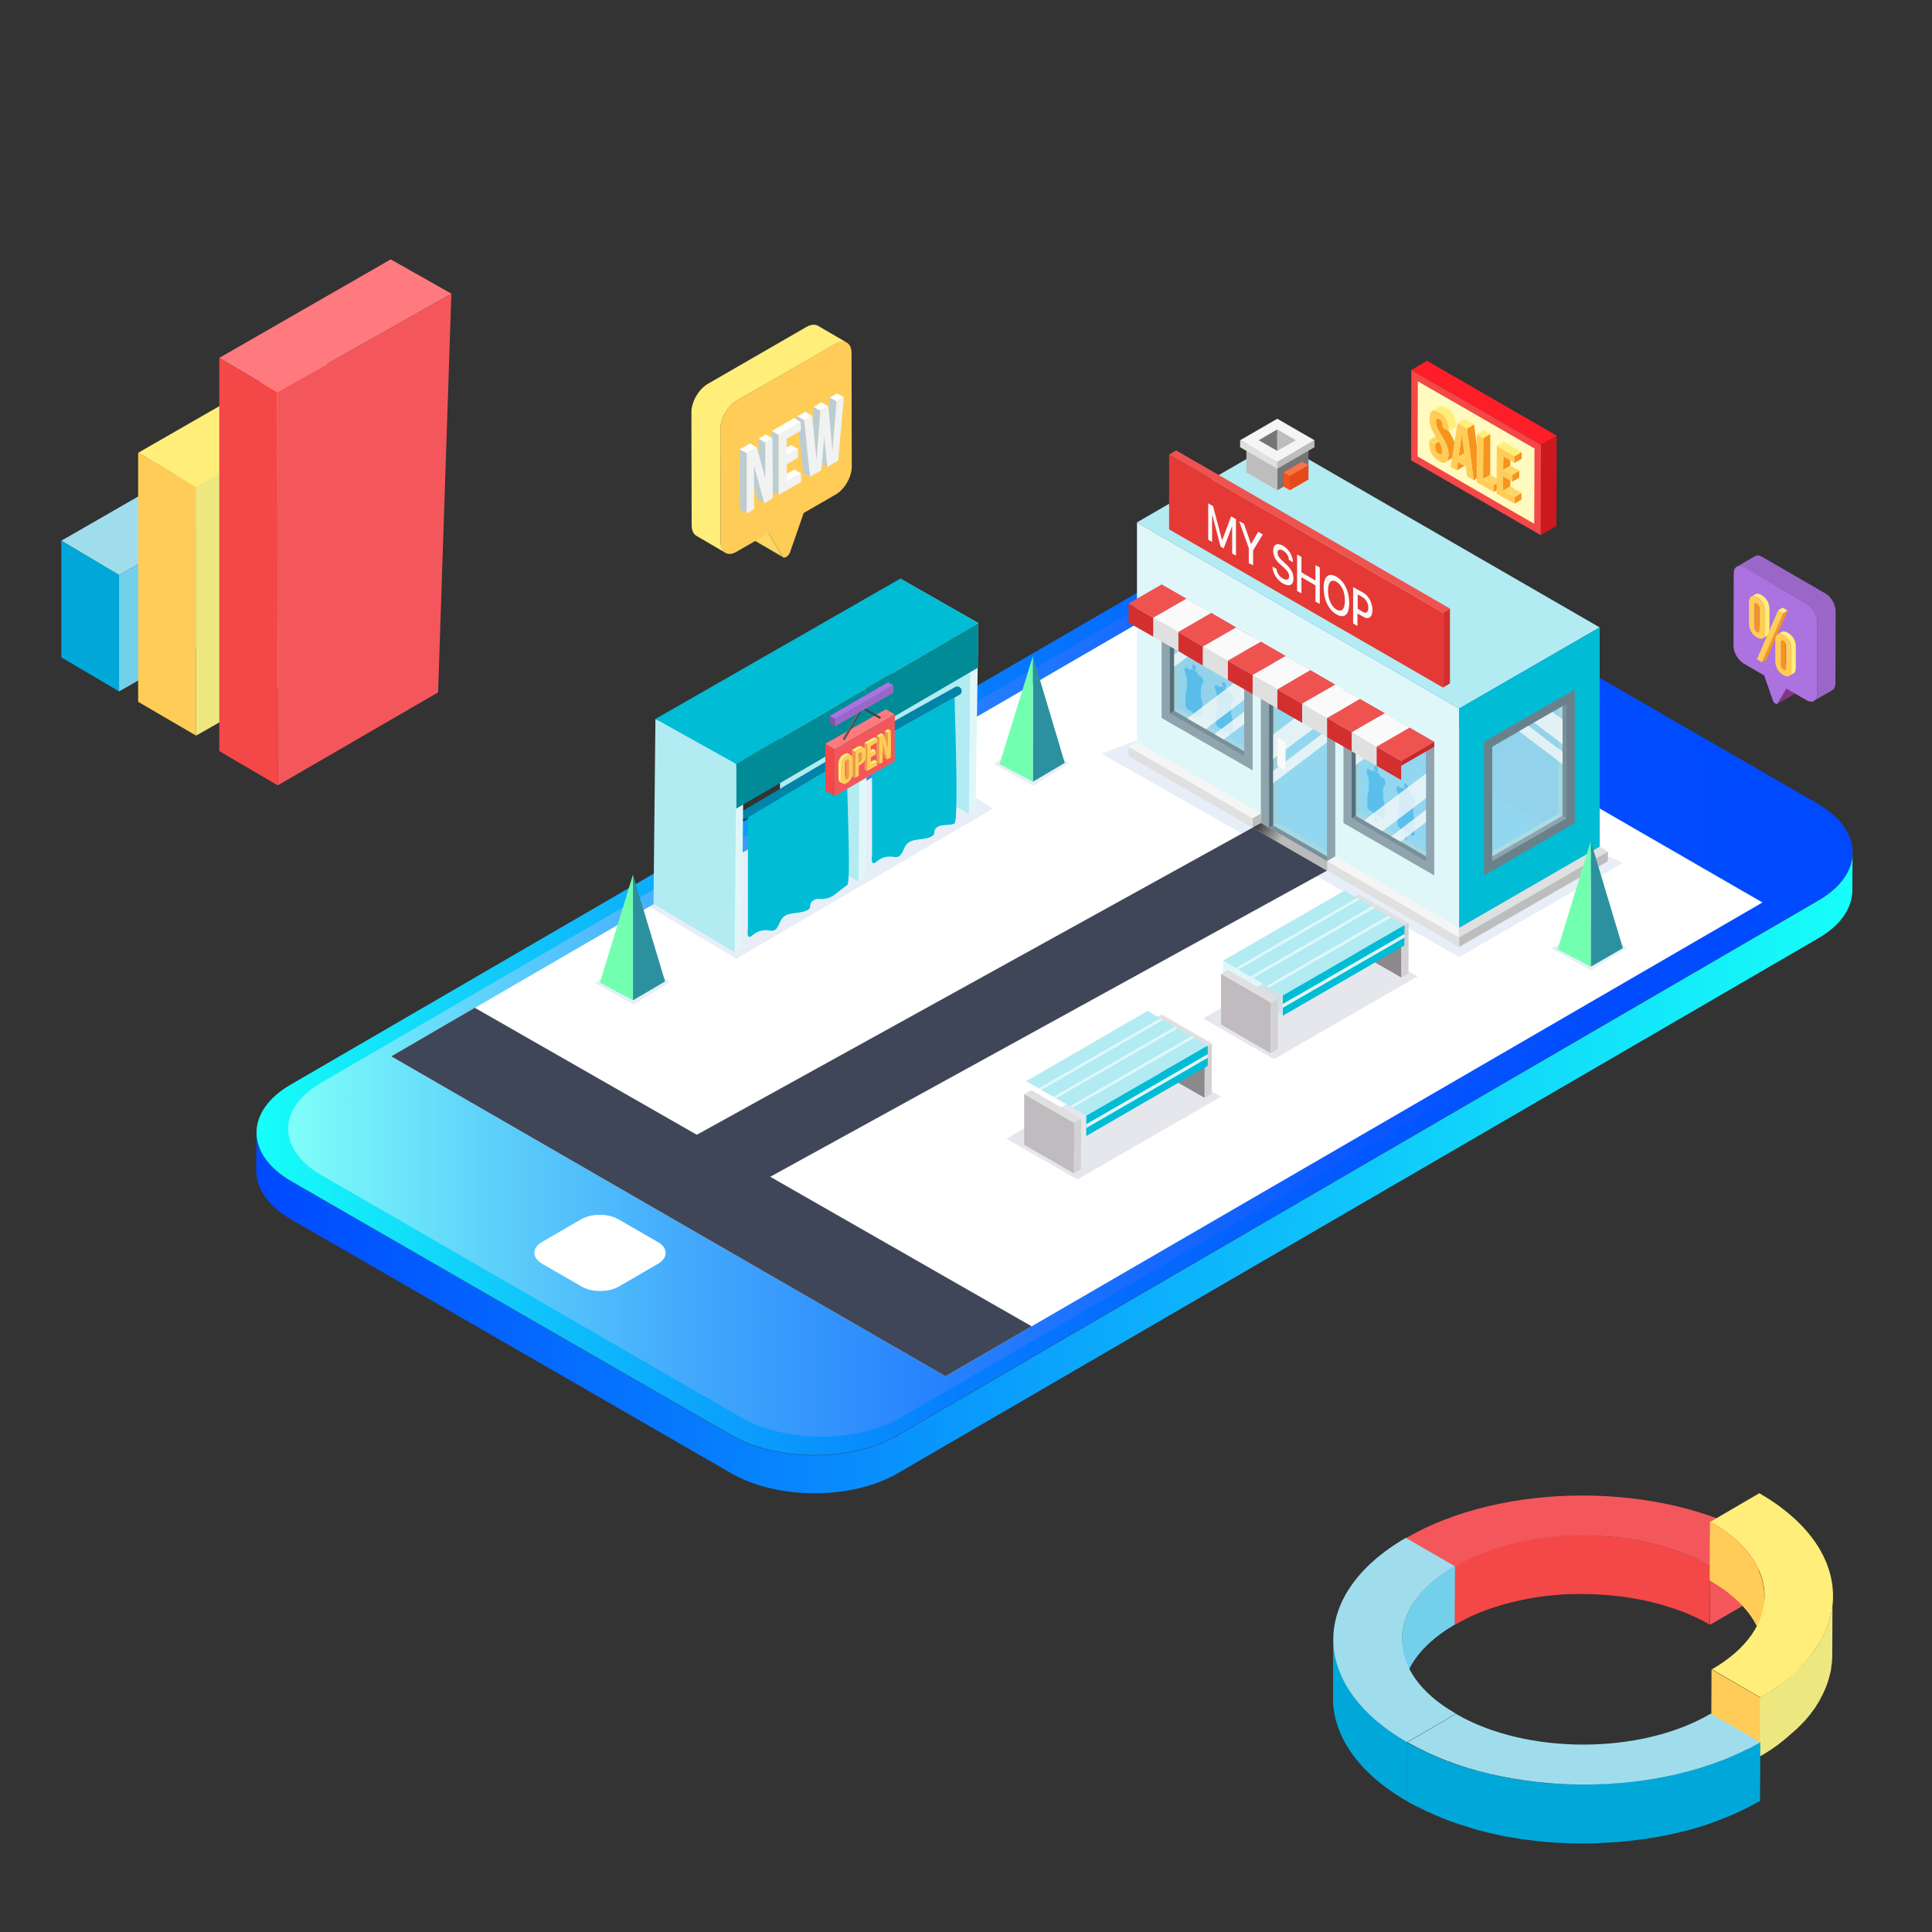<?xml version="1.0" encoding="utf-8"?>
<!-- Generator: Adobe Illustrator 21.0.2, SVG Export Plug-In . SVG Version: 6.00 Build 0)  -->
<svg version="1.1" id="OBJECTS" xmlns="http://www.w3.org/2000/svg" xmlns:xlink="http://www.w3.org/1999/xlink" x="0px" y="0px"
	 viewBox="0 0 800 800" style="enable-background:new 0 0 800 800;" xml:space="preserve">
<rect x="0" y="0" width="800" height="800" fill="#333333" stroke="none"/>
<style type="text/css">
	.st0{display:none;opacity:0.19;fill:url(#SVGID_1_);}
	.st1{display:none;opacity:9.000000e-02;fill:url(#SVGID_2_);}
	.st2{display:none;opacity:0.19;}
	.st3{display:inline;fill:url(#XMLID_193_);}
	.st4{fill:url(#XMLID_194_);}
	.st5{fill:url(#XMLID_195_);}
	.st6{fill:url(#XMLID_196_);}
	.st7{fill:#FFFFFF;}
	.st8{opacity:0.14;fill:#5383C9;}
	.st9{fill:#3F4657;}
	.st10{fill:#B2EBF2;}
	.st11{fill:#E0F7FA;}
	.st12{fill:#90A4AE;}
	.st13{fill:#00BCD4;}
	.st14{fill:none;}
	.st15{fill:#6A818B;}
	.st16{fill:#78909C;}
	.st17{fill:#BDBDBD;}
	.st18{fill:#E0E0E0;}
	.st19{fill:#F5F5F5;}
	.st20{fill:#757575;}
	.st21{fill:#F4511E;}
	.st22{fill:#E64A19;}
	.st23{fill:#FF7043;}
	.st24{fill:#546E7A;}
	.st25{fill:#1E88E5;}
	.st26{fill:#1976D2;}
	.st27{opacity:0.79;fill:#B2EBF2;}
	.st28{opacity:0.77;}
	.st29{fill:#FAFAFA;}
	.st30{opacity:0.39;}
	.st31{fill:#039BE5;}
	.st32{fill:#E53935;}
	.st33{fill:#EF5350;}
	.st34{fill:#D32F2F;}
	.st35{fill:#C62828;}
	.st36{opacity:0.5;fill:url(#SVGID_3_);}
	.st37{enable-background:new    ;}
	.st38{fill:#B2D235;}
	.st39{fill:#86328C;}
	.st40{fill:#9A67C9;}
	.st41{fill:#AB72E0;}
	.st42{fill:#F7941E;}
	.st43{fill:#FFEE79;}
	.st44{fill:#FFCD57;}
	.st45{fill:#CC181F;}
	.st46{fill:#FF1E27;}
	.st47{fill:#F44747;}
	.st48{fill:#FFFAC0;}
	.st49{fill:#FFD663;}
	.st50{fill:#0084A8;}
	.st51{fill:#FFFFFF;stroke:#6D6E71;stroke-linecap:round;stroke-linejoin:round;stroke-miterlimit:10;}
	.st52{fill:#008B96;}
	.st53{fill:#9FDDED;}
	.st54{fill:#00A8DA;}
	.st55{fill:#72D0EB;}
	.st56{fill:#EDE780;}
	.st57{fill:#FF7A7E;}
	.st58{fill:#F4575B;}
	.st59{fill:#2C919F;}
	.st60{fill:#73FFB0;}
	.st61{opacity:0.31;}
	.st62{fill:#AAB3C2;}
	.st63{fill:#8C898C;}
	.st64{fill:#D3D1D3;}
	.st65{fill:#BFBBBF;}
	.st66{clip-path:url(#SVGID_5_);}
	.st67{clip-path:url(#SVGID_7_);enable-background:new    ;}
	.st68{fill:#2D2D2D;}
	.st69{clip-path:url(#SVGID_9_);}
	.st70{fill:#BBCCD4;}
	.st71{fill:#F1F2F2;}
	.st72{fill:#EB9C4D;}
	.st73{fill:#9C298C;}
	.st74{fill:#6D6E71;}
	.st75{fill:#414042;}
	.st76{fill:#7F55A6;}
</style>
<linearGradient id="SVGID_1_" gradientUnits="userSpaceOnUse" x1="25.397" y1="337.112" x2="181.368" y2="337.112">
	<stop  offset="0" style="stop-color:#7FFFF9"/>
	<stop  offset="0.127" style="stop-color:#5FD2FA"/>
	<stop  offset="0.264" style="stop-color:#42A8FC"/>
	<stop  offset="0.405" style="stop-color:#2A86FD"/>
	<stop  offset="0.548" style="stop-color:#186BFE"/>
	<stop  offset="0.693" style="stop-color:#0B58FF"/>
	<stop  offset="0.842" style="stop-color:#034DFF"/>
	<stop  offset="1" style="stop-color:#0049FF"/>
</linearGradient>
<polygon class="st0" points="25.4,331.5 115,384.5 181.4,346 90.8,289.7 "/>
<linearGradient id="SVGID_2_" gradientUnits="userSpaceOnUse" x1="551.738" y1="795.735" x2="758.672" y2="795.735">
	<stop  offset="0" style="stop-color:#7FFFF9"/>
	<stop  offset="0.127" style="stop-color:#5FD2FA"/>
	<stop  offset="0.264" style="stop-color:#42A8FC"/>
	<stop  offset="0.405" style="stop-color:#2A86FD"/>
	<stop  offset="0.548" style="stop-color:#186BFE"/>
	<stop  offset="0.693" style="stop-color:#0B58FF"/>
	<stop  offset="0.842" style="stop-color:#034DFF"/>
	<stop  offset="1" style="stop-color:#0049FF"/>
</linearGradient>
<path class="st1" d="M758.7,766.2c0.2-15.5-10-31.1-30.5-42.9l-17.8,10.3c-40.1-14.8-93.7-12.1-128.6,8.1l0,0
	c-20,11.7-30,26.9-30,42.2c0,0,0-0.1,0-0.1l-0.1,24.3c0,15.4,10.1,30.9,30.5,42.6l0.1,0l0,0c1.2,0.7,2.5,1.4,3.7,2
	c0.4,0.2,0.9,0.4,1.3,0.6c0.9,0.4,1.7,0.9,2.6,1.3c0.5,0.2,1,0.5,1.6,0.7c0.8,0.4,1.6,0.7,2.4,1.1c0.6,0.2,1.1,0.5,1.7,0.7
	c0.6,0.2,1.1,0.5,1.6,0.7c0.2,0.1,0.4,0.1,0.5,0.2c1.8,0.7,3.6,1.4,5.5,2c0.3,0.1,0.6,0.2,0.9,0.3c1.6,0.5,3.2,1,4.9,1.5
	c0.3,0.1,0.5,0.2,0.8,0.3c0.3,0.1,0.6,0.2,1,0.3c1,0.3,2.1,0.6,3.1,0.8c0.6,0.2,1.3,0.3,1.9,0.5c1.1,0.3,2.3,0.5,3.5,0.8
	c0.4,0.1,0.9,0.2,1.3,0.3c0.1,0,0.2,0,0.4,0.1c1.1,0.2,2.1,0.4,3.2,0.6c0.6,0.1,1.2,0.2,1.8,0.3c1.4,0.2,2.8,0.5,4.2,0.7
	c0.3,0,0.5,0.1,0.8,0.1c0,0,0,0,0,0c1.6,0.2,3.3,0.4,4.9,0.6c0.4,0,0.7,0.1,1.1,0.1c1.3,0.1,2.6,0.3,3.9,0.4c0,0,0.1,0,0.1,0
	c0.6,0,1.1,0.1,1.7,0.1c1.1,0.1,2.1,0.2,3.2,0.2c0.7,0,1.4,0.1,2.1,0.1c1,0,2,0.1,3,0.1c0.1,0,0.2,0,0.2,0c0.6,0,1.1,0,1.7,0
	c1.1,0,2.1,0,3.2,0c0.7,0,1.4,0,2.1,0c1,0,2,0,3-0.1c0.2,0,0.4,0,0.6,0c0.5,0,0.9-0.1,1.4-0.1c1.2,0,2.3-0.1,3.5-0.2
	c0.7,0,1.4-0.1,2.1-0.1c1.1-0.1,2.2-0.2,3.3-0.3c0.4,0,0.8-0.1,1.2-0.1c0.3,0,0.5-0.1,0.8-0.1c1.7-0.2,3.4-0.4,5.1-0.6
	c0.3,0,0.6-0.1,0.8-0.1c2-0.3,3.9-0.6,5.8-0.9c0.2,0,0.4-0.1,0.5-0.1c0.5-0.1,1-0.2,1.5-0.3c0.9-0.2,1.8-0.3,2.7-0.5
	c0.7-0.2,1.5-0.3,2.2-0.5c0.9-0.2,1.8-0.4,2.6-0.6c0.7-0.2,1.4-0.4,2.2-0.5c0.9-0.2,1.7-0.5,2.6-0.7c0.7-0.2,1.4-0.4,2.1-0.6
	c0.8-0.2,1.7-0.5,2.5-0.8c0.4-0.1,0.7-0.2,1.1-0.3c0.3-0.1,0.5-0.2,0.8-0.3c1.5-0.5,3-1,4.5-1.6c0.3-0.1,0.6-0.2,0.9-0.3
	c1.7-0.7,3.5-1.4,5.2-2.1c0.4-0.2,0.9-0.4,1.3-0.6c1.3-0.6,2.6-1.2,3.8-1.8c0.5-0.2,0.9-0.5,1.4-0.7c1.6-0.8,3.2-1.7,4.8-2.6
	l0.1-18.5l0.1,0c0.4-0.2,0.8-0.5,1.3-0.7c0.4-0.2,0.8-0.5,1.1-0.7c0.6-0.4,1.3-0.8,1.9-1.2c0.6-0.4,1.1-0.7,1.6-1.1
	c0.6-0.4,1.2-0.8,1.7-1.2c0.5-0.4,1-0.8,1.5-1.2c0.5-0.4,1.1-0.8,1.6-1.3c0.5-0.4,1-0.8,1.4-1.2c0.5-0.4,1-0.9,1.5-1.3
	c0.2-0.2,0.4-0.4,0.6-0.5c0.4-0.4,0.8-0.7,1.2-1.1c0.1-0.1,0.3-0.3,0.4-0.4c0.7-0.7,1.5-1.5,2.2-2.2c0.2-0.2,0.3-0.4,0.5-0.5
	c0.6-0.7,1.1-1.3,1.7-2c0.1-0.1,0.2-0.3,0.3-0.4c0.1-0.1,0.1-0.1,0.2-0.2c0.2-0.2,0.4-0.5,0.5-0.7c0.5-0.7,1-1.3,1.5-2
	c0.3-0.4,0.5-0.7,0.7-1.1c0.4-0.6,0.8-1.2,1.1-1.8c0.1-0.2,0.2-0.3,0.3-0.5c0.1-0.2,0.3-0.5,0.4-0.8c0.3-0.5,0.5-1,0.8-1.5
	c0.2-0.4,0.4-0.9,0.6-1.3c0.2-0.5,0.5-1,0.7-1.6c0.1-0.2,0.2-0.5,0.3-0.7c0.1-0.2,0.1-0.4,0.2-0.6c0.2-0.5,0.3-1,0.5-1.5
	c0.1-0.5,0.3-0.9,0.4-1.4c0.1-0.5,0.3-1,0.4-1.5c0.1-0.3,0.1-0.5,0.2-0.8c0-0.2,0.1-0.4,0.1-0.6c0.1-0.5,0.2-1,0.2-1.5
	c0.1-0.5,0.1-0.9,0.2-1.4c0.1-0.5,0.1-1,0.1-1.6c0-0.3,0.1-0.6,0.1-0.9c0-0.3,0-0.6,0-0.9l0.1-24.3
	C758.7,766,758.7,766.1,758.7,766.2z M708.6,796.1c-0.1,0-0.2,0.1-0.3,0.1l-0.1,18.5l-0.3-0.2c-0.2,0.1-0.3,0.2-0.4,0.3
	c-28.9,16.8-75.8,16.8-104.9,0c0,0-0.1,0-0.1-0.1l0-0.2c-0.2-0.1-0.3-0.2-0.5-0.3c-9.2-5.3-15.5-11.7-18.9-18.4
	c0.1-0.2,0.2-0.4,0.3-0.6c0.2-0.3,0.3-0.6,0.5-0.9c0.3-0.4,0.5-0.9,0.8-1.3c0.2-0.3,0.3-0.5,0.5-0.8c0.3-0.5,0.7-1,1-1.4
	c0.2-0.2,0.3-0.5,0.5-0.7c0.1-0.1,0.2-0.2,0.2-0.3c0.4-0.5,0.8-1,1.2-1.4c0.1-0.1,0.2-0.3,0.3-0.4c0.5-0.5,1-1.1,1.6-1.6
	c0.1-0.1,0.2-0.2,0.3-0.3c0.4-0.4,0.8-0.8,1.3-1.2c0.3-0.3,0.7-0.6,1.1-0.9c0.3-0.3,0.7-0.6,1-0.9c0.4-0.3,0.8-0.6,1.2-0.9
	c0.4-0.3,0.7-0.6,1.1-0.8c0.4-0.3,0.8-0.6,1.2-0.9c0.4-0.3,0.8-0.5,1.2-0.8c0.4-0.3,0.9-0.6,1.3-0.8c0.6-0.4,1.1-0.7,1.7-1.1
	c0.1,0,0.2-0.1,0.2-0.1l0.2,0.1c0,0,0,0,0.1,0v0c0,0,0.1-0.1,0.1-0.1c0.1,0,0.2-0.1,0.2-0.1c0,0,0,0,0,0c1.1-0.6,2.3-1.3,3.4-1.8
	c0.3-0.2,0.7-0.3,1-0.5c0.9-0.4,1.8-0.9,2.7-1.3c0.3-0.1,0.6-0.3,0.9-0.4c1.2-0.5,2.4-1,3.7-1.5c0.2-0.1,0.4-0.2,0.7-0.2
	c1.1-0.4,2.1-0.8,3.2-1.1c0.4-0.1,0.9-0.3,1.3-0.4c0.6-0.2,1.2-0.4,1.8-0.6c0.5-0.1,1-0.3,1.5-0.4c0.6-0.2,1.2-0.3,1.9-0.5
	c0.5-0.1,1-0.3,1.6-0.4c0.6-0.2,1.3-0.3,1.9-0.4c0.5-0.1,1-0.2,1.6-0.3c0.6-0.1,1.3-0.3,1.9-0.4c0.5-0.1,1-0.2,1.5-0.3
	c1.4-0.2,2.8-0.5,4.2-0.7c0.2,0,0.4,0,0.6-0.1c1.2-0.2,2.5-0.3,3.7-0.4c0.5,0,0.9-0.1,1.4-0.1c0.8-0.1,1.6-0.1,2.4-0.2
	c0.5,0,1-0.1,1.5-0.1c0.8-0.1,1.7-0.1,2.5-0.1c0.5,0,0.9,0,1.4-0.1c0.7,0,1.4,0,2.2,0c0.5,0,1,0,1.5,0c0.8,0,1.5,0,2.3,0
	c0.5,0,0.9,0,1.4,0c0.7,0,1.4,0.1,2.1,0.1c0.5,0,1,0,1.5,0.1c0.8,0,1.5,0.1,2.3,0.2c0.4,0,0.9,0.1,1.3,0.1c0.9,0.1,1.8,0.2,2.7,0.3
	c0.3,0,0.6,0.1,0.8,0.1c1.2,0.1,2.4,0.3,3.5,0.4c0.2,0,0.4,0.1,0.6,0.1c1,0.1,2,0.3,3,0.5c0.4,0.1,0.8,0.2,1.3,0.2
	c0.8,0.1,1.5,0.3,2.3,0.4c0.4,0.1,0.8,0.2,1.2,0.3c0.8,0.2,1.7,0.4,2.5,0.6c0.5,0.1,0.9,0.2,1.4,0.3c0.8,0.2,1.5,0.4,2.3,0.6
	c0.4,0.1,0.8,0.2,1.3,0.4c1.2,0.3,2.3,0.7,3.5,1.1c0.2,0.1,0.4,0.1,0.6,0.2c1.3,0.5,2.6,0.9,3.9,1.4c0.5,0.2,1,0.4,1.6,0.6
	c0.4,0.2,0.8,0.3,1.2,0.5c0.6,0.3,1.2,0.5,1.7,0.8c0.4,0.2,0.7,0.3,1.1,0.5c0.6,0.3,1.2,0.6,1.9,0.9c0.3,0.2,0.6,0.3,0.9,0.5
	c0.9,0.5,1.8,0.9,2.6,1.4c0,0,0,0,0.1,0c0.1,0,0.1,0.1,0.2,0.1c0,0,0.1,0,0.1,0.1l0,0l0,0v0l13.6-7.9c2.4,2.6,4.4,5.4,5.8,8.2
	C723.8,784.7,717.6,790.9,708.6,796.1z M715.5,832.8c-0.7,0.3-1.5,0.6-2.2,0.9C714,833.4,714.8,833.1,715.5,832.8z M683.7,841.6
	c-0.9,0.1-1.8,0.3-2.7,0.4C681.9,841.9,682.8,841.8,683.7,841.6z M582.2,774.2c0.1-0.2,0.1-0.4,0.2-0.6
	C582.3,773.8,582.3,774,582.2,774.2C582.2,774.2,582.2,774.2,582.2,774.2z M583.1,772.1c0.1-0.2,0.1-0.3,0.2-0.5
	C583.2,771.8,583.2,771.9,583.1,772.1C583.1,772.1,583.1,772.1,583.1,772.1z M584.2,770.1c0.1-0.1,0.2-0.3,0.3-0.4
	C584.3,769.8,584.3,769.9,584.2,770.1C584.2,770.1,584.2,770.1,584.2,770.1z M581.5,776.2C581.5,776.2,581.5,776.2,581.5,776.2
	c0-0.1,0.1-0.3,0.2-0.5C581.6,775.8,581.5,776,581.5,776.2z M580.9,778.2C580.9,778.3,580.9,778.3,580.9,778.2
	c0-0.1,0.1-0.3,0.1-0.5C581,777.9,581,778.1,580.9,778.2z M580.6,780.3C580.5,780.4,580.5,780.4,580.6,780.3c0-0.1,0-0.4,0.1-0.6
	C580.6,779.9,580.6,780.1,580.6,780.3z M580.3,782.4C580.3,782.5,580.3,782.5,580.3,782.4c0-0.2,0-0.4,0-0.6
	C580.4,782,580.4,782.2,580.3,782.4z M727.9,755.3c0,0.1,0.1,0.2,0.1,0.3C728,755.5,728,755.4,727.9,755.3L727.9,755.3z
	 M730.2,765.8c0-0.4,0-0.7,0-1.1C730.2,765.1,730.2,765.5,730.2,765.8z M728.4,756.5c0.1,0.4,0.3,0.7,0.4,1.1
	C728.7,757.2,728.5,756.9,728.4,756.5z M729.1,758.6c0.1,0.4,0.2,0.7,0.3,1.1C729.3,759.3,729.2,758.9,729.1,758.6z M729.6,760.6
	c0.1,0.4,0.2,0.7,0.2,1.1C729.8,761.3,729.7,761,729.6,760.6z M730,762.7c0,0.4,0.1,0.7,0.1,1.1C730.1,763.4,730,763,730,762.7z
	 M565.6,813.8c0.2,0.2,0.4,0.4,0.6,0.6C566,814.2,565.8,814,565.6,813.8z M551.8,784.6c0,0.2,0,0.5,0,0.7
	C551.8,785.1,551.8,784.9,551.8,784.6z M551.9,786.1c0,0.2,0,0.5,0,0.7C551.9,786.6,551.9,786.3,551.9,786.1z M552,787.5
	c0,0.2,0,0.5,0.1,0.7C552.1,788,552,787.8,552,787.5z M552.2,789c0,0.2,0.1,0.5,0.1,0.7C552.3,789.4,552.2,789.2,552.2,789z
	 M552.4,790.4c0,0.2,0.1,0.5,0.1,0.7C552.5,790.9,552.5,790.6,552.4,790.4z M552.7,791.8c0.1,0.2,0.1,0.5,0.2,0.7
	C552.8,792.3,552.8,792.1,552.7,791.8z M553.1,793.3c0.1,0.2,0.1,0.5,0.2,0.7C553.2,793.7,553.1,793.5,553.1,793.3z M553.5,794.7
	c0.1,0.2,0.1,0.5,0.2,0.7C553.6,795.1,553.6,794.9,553.5,794.7z M554,796.1c0.1,0.2,0.2,0.5,0.3,0.7
	C554.1,796.6,554.1,796.3,554,796.1z M554.5,797.5c0.1,0.2,0.2,0.5,0.3,0.7C554.7,798,554.6,797.7,554.5,797.5z M555.1,798.9
	c0.1,0.2,0.2,0.5,0.3,0.7C555.3,799.4,555.2,799.2,555.1,798.9z M555.8,800.3c0.1,0.2,0.2,0.5,0.3,0.7
	C556,800.8,555.9,800.6,555.8,800.3z M556.5,801.7c0.1,0.2,0.2,0.5,0.4,0.7C556.7,802.2,556.6,801.9,556.5,801.7z M557.3,803.1
	c0.1,0.2,0.3,0.5,0.4,0.7C557.5,803.6,557.4,803.3,557.3,803.1z M558.1,804.5c0.1,0.2,0.3,0.4,0.4,0.7
	C558.4,804.9,558.2,804.7,558.1,804.5z M559,805.9c0.1,0.2,0.3,0.4,0.4,0.7C559.3,806.3,559.2,806.1,559,805.9z M560,807.2
	c0.2,0.2,0.3,0.4,0.5,0.6C560.3,807.6,560.1,807.4,560,807.2z M561,808.6c0.2,0.2,0.3,0.4,0.5,0.6C561.3,809,561.1,808.8,561,808.6z
	 M562,809.9c0.2,0.2,0.4,0.4,0.5,0.6C562.4,810.3,562.2,810.1,562,809.9z M563.2,811.2c0.2,0.2,0.4,0.4,0.6,0.6
	C563.6,811.6,563.4,811.4,563.2,811.2z M564.4,812.5c0.2,0.2,0.4,0.4,0.6,0.6C564.8,812.9,564.6,812.7,564.4,812.5z M580.4,825.3
	c-0.2-0.1-0.4-0.2-0.5-0.3C580.1,825.1,580.3,825.2,580.4,825.3z M578.6,824.1c-0.2-0.2-0.5-0.3-0.7-0.5
	C578.1,823.8,578.4,824,578.6,824.1z M576.9,823c-0.2-0.2-0.5-0.3-0.7-0.5C576.4,822.7,576.6,822.8,576.9,823z M575.2,821.8
	c-0.3-0.2-0.5-0.4-0.8-0.5C574.7,821.5,574.9,821.6,575.2,821.8z M573.5,820.6c-0.2-0.2-0.5-0.4-0.7-0.6
	C573.1,820.3,573.3,820.5,573.5,820.6z M572,819.4c-0.2-0.2-0.5-0.4-0.7-0.6C571.5,819.1,571.7,819.2,572,819.4z M570.4,818.2
	c-0.2-0.2-0.4-0.4-0.7-0.6C570,817.8,570.2,818,570.4,818.2z M569,817c-0.2-0.2-0.4-0.4-0.7-0.6C568.5,816.6,568.8,816.8,569,817z
	 M567.6,815.7c-0.2-0.2-0.4-0.4-0.6-0.6C567.2,815.3,567.4,815.5,567.6,815.7z M603.8,835.9c0.1,0,0.2,0.1,0.4,0.1c0,0,0,0,0,0
	C604,836,603.9,835.9,603.8,835.9z M615,839.1c0.3,0.1,0.5,0.1,0.8,0.2c0,0,0,0,0,0C615.6,839.3,615.3,839.2,615,839.1z
	 M620.5,840.4c0.2,0,0.3,0.1,0.5,0.1l0,0C620.8,840.4,620.6,840.4,620.5,840.4z M624.2,841.1C624.2,841.1,624.2,841.1,624.2,841.1
	c0.6,0.1,1.2,0.2,1.7,0.3c0,0,0,0,0,0C625.3,841.3,624.7,841.2,624.2,841.1z M630.7,842.2c0.1,0,0.1,0,0.2,0c0,0,0,0,0,0
	C630.8,842.2,630.8,842.2,630.7,842.2z M652.6,843.9c0.1,0,0.1,0,0.2,0c0,0,0,0,0,0C652.7,843.9,652.6,843.9,652.6,843.9z
	 M717.6,831.9c0.3-0.1,0.6-0.3,0.9-0.4c0,0,0,0,0,0C718.2,831.6,717.9,831.7,717.6,831.9z"/>
<g id="XMLID_161_" class="st2">
	<linearGradient id="XMLID_193_" gradientUnits="userSpaceOnUse" x1="115.044" y1="539.703" x2="751.446" y2="539.703">
		<stop  offset="0" style="stop-color:#7FFFF9"/>
		<stop  offset="0.127" style="stop-color:#5FD2FA"/>
		<stop  offset="0.264" style="stop-color:#42A8FC"/>
		<stop  offset="0.405" style="stop-color:#2A86FD"/>
		<stop  offset="0.548" style="stop-color:#186BFE"/>
		<stop  offset="0.693" style="stop-color:#0B58FF"/>
		<stop  offset="0.842" style="stop-color:#034DFF"/>
		<stop  offset="1" style="stop-color:#0049FF"/>
	</linearGradient>
	<path id="XMLID_162_" class="st3" d="M737.7,463.5c18.3,10.5,18.4,27.6,0.2,38.2L368.6,716.3c-18.1,10.5-47.7,10.5-66,0
		L128.8,615.9c-18.3-10.5-18.4-27.7-0.2-38.2l369.2-214.6c18.2-10.6,47.7-10.5,66,0L737.7,463.5z"/>
</g>
<linearGradient id="XMLID_194_" gradientUnits="userSpaceOnUse" x1="106.059" y1="485.655" x2="767.116" y2="485.655">
	<stop  offset="0" style="stop-color:#0049FF"/>
	<stop  offset="1" style="stop-color:#16FFF9"/>
</linearGradient>
<path id="XMLID_507_" class="st4" d="M752.9,372.9l-381,221.4c-19,11.1-50,11.1-69.1,0L120.6,489.1c-9.6-5.6-14.4-12.9-14.4-20.2
	l-0.1,15.8c0,7.3,4.8,14.6,14.4,20.2L302.7,610c19.1,11.1,50.1,11.1,69.1,0l381-221.4c9.5-5.5,14.2-12.7,14.2-19.9l0.1-15.8
	C767.1,360.2,762.4,367.4,752.9,372.9z"/>
<g id="XMLID_485_">
	<linearGradient id="XMLID_195_" gradientUnits="userSpaceOnUse" x1="106.161" y1="410.947" x2="767.116" y2="410.947">
		<stop  offset="0" style="stop-color:#16FFF9"/>
		<stop  offset="0.127" style="stop-color:#11D2FA"/>
		<stop  offset="0.264" style="stop-color:#0CA8FC"/>
		<stop  offset="0.405" style="stop-color:#0786FD"/>
		<stop  offset="0.548" style="stop-color:#046BFE"/>
		<stop  offset="0.693" style="stop-color:#0258FF"/>
		<stop  offset="0.842" style="stop-color:#004DFF"/>
		<stop  offset="1" style="stop-color:#0049FF"/>
	</linearGradient>
	<path id="XMLID_491_" class="st5" d="M752.7,332.8c19.1,11.1,19.3,29,0.2,40l-381,221.4c-19,11.1-50,11.1-69.1,0L120.6,489.1
		c-19.1-11.1-19.2-29-0.2-40l381-221.4c19-11.1,50-11.1,69.1,0L752.7,332.8z"/>
</g>
<g id="XMLID_498_">
	<linearGradient id="XMLID_196_" gradientUnits="userSpaceOnUse" x1="119.387" y1="410.399" x2="755.789" y2="410.399">
		<stop  offset="0" style="stop-color:#7FFFF9"/>
		<stop  offset="0.127" style="stop-color:#5FD2FA"/>
		<stop  offset="0.264" style="stop-color:#42A8FC"/>
		<stop  offset="0.405" style="stop-color:#2A86FD"/>
		<stop  offset="0.548" style="stop-color:#186BFE"/>
		<stop  offset="0.693" style="stop-color:#0B58FF"/>
		<stop  offset="0.842" style="stop-color:#034DFF"/>
		<stop  offset="1" style="stop-color:#0049FF"/>
	</linearGradient>
	<path id="XMLID_499_" class="st6" d="M742,334.2c18.3,10.5,18.4,27.6,0.2,38.2L373,587c-18.1,10.5-47.7,10.5-66,0L133.1,486.6
		c-18.3-10.5-18.4-27.7-0.2-38.2l369.2-214.6c18.2-10.6,47.7-10.5,66,0L742,334.2z"/>
</g>
<g id="XMLID_500_">
	<polygon id="XMLID_503_" class="st7" points="729.8,373.7 391.5,569.9 162,437.4 500.3,241.2 	"/>
</g>
<g id="XMLID_501_">
	<path id="XMLID_505_" class="st7" d="M272.4,514.3c4.3,2.5,4.3,6.5,0.1,9l-16.2,9.4c-4.3,2.5-11.2,2.5-15.5,0l-16.3-9.4
		c-4.3-2.5-4.3-6.5-0.1-9l16.2-9.4c4.3-2.5,11.2-2.5,15.5,0L272.4,514.3z"/>
</g>
<polygon class="st8" points="665.8,354.6 672,357.3 604.2,396.3 456.1,312.1 494.7,297.3 658.7,346.7 662.4,350.6 "/>
<g id="XMLID_2274_">
	<polygon id="XMLID_2275_" class="st9" points="317.8,487.9 287.6,470.4 518.7,342.7 549.5,360.5 	"/>
</g>
<g id="XMLID_2280_">
	<polygon id="XMLID_2281_" class="st9" points="427.2,549.2 391.5,569.9 162,437.4 196.6,417.3 	"/>
</g>
<polygon class="st10" points="604.2,293.4 470.8,216.3 528.9,182.7 662.4,259.8 "/>
<polygon class="st11" points="604.2,293.4 470.8,216.3 470.8,311.1 604.2,388.2 "/>
<polygon class="st12" points="593.9,307.2 593.9,362.5 556.3,340.8 556.3,285.5 "/>
<polygon class="st12" points="518.7,263.7 518.7,319 481,297.3 481,242 "/>
<polygon class="st13" points="662.4,354.6 604.2,388.2 604.2,293.4 662.4,259.8 "/>
<polygon class="st14" points="617.9,356.6 617.9,309.2 648.7,291.4 648.7,338.8 "/>
<polygon class="st15" points="614.5,307.2 614.5,362.5 652.1,340.8 652.1,285.5 "/>
<polygon class="st12" points="648.7,338.8 645.3,336.8 617.9,352.6 617.9,356.6 "/>
<polygon class="st16" points="645.3,336.8 645.3,293.4 648.7,291.4 648.7,338.8 "/>
<polygon class="st14" points="525.5,342.7 525.5,271.6 549.5,285.5 549.5,356.6 "/>
<polygon class="st12" points="522.1,340.8 522.1,265.7 552.9,283.5 552.9,358.5 "/>
<polygon class="st17" points="522.1,340.8 518.7,342.7 518.7,338.8 522.1,336.8 "/>
<polygon class="st18" points="518.7,342.7 467.3,313.1 467.3,309.2 518.7,338.8 "/>
<polygon class="st19" points="467.3,309.2 470.8,307.2 522.1,336.8 518.7,338.8 "/>
<polygon class="st19" points="552.9,354.6 549.5,356.6 604.2,388.2 604.2,384.2 "/>
<polygon class="st18" points="549.5,356.6 549.5,360.5 604.2,392.1 604.2,388.2 "/>
<polygon class="st17" points="604.2,392.1 665.8,356.6 665.8,352.6 604.2,388.2 "/>
<polygon class="st18" points="604.2,384.2 662.4,350.6 665.8,352.6 604.2,388.2 "/>
<polygon class="st20" points="528.9,203 528.9,191.2 541.8,183.7 541.8,195.6 "/>
<polygon class="st17" points="528.9,203 516.1,195.6 516.1,183.7 528.9,191.2 "/>
<polygon class="st18" points="513.5,182.3 513.5,185.2 528.9,194.1 528.9,191.2 "/>
<polygon class="st17" points="544.3,182.3 528.9,191.2 528.9,194.1 544.3,185.2 "/>
<polygon class="st19" points="513.5,182.3 528.9,173.4 544.3,182.3 528.9,191.2 "/>
<polygon class="st21" points="531.5,201.5 534.1,203 534.1,197.1 531.5,195.6 "/>
<polygon class="st22" points="541.8,198.6 534.1,203 534.1,197.1 541.8,192.6 "/>
<polygon class="st23" points="531.5,195.6 539.2,191.2 541.8,192.6 534.1,197.1 "/>
<polygon class="st24" points="525.5,342.7 528.9,340.8 528.9,273.6 525.5,271.6 "/>
<polygon class="st16" points="528.9,340.8 549.5,352.6 549.5,356.6 525.5,342.7 "/>
<polygon class="st25" points="528.9,340.8 549.5,352.6 549.5,285.5 528.9,273.6 "/>
<polygon class="st14" points="590.5,356.6 590.5,309.2 559.7,291.4 559.7,338.8 "/>
<polygon class="st16" points="559.7,338.8 563.1,336.8 590.5,352.6 590.5,356.6 "/>
<polygon class="st24" points="563.1,336.8 563.1,313.1 559.7,311.1 559.7,338.8 "/>
<polygon class="st14" points="515.2,313.1 515.2,265.7 484.4,247.9 484.4,295.3 "/>
<polygon class="st16" points="484.4,295.3 487.9,293.4 515.2,309.2 515.2,313.1 "/>
<polygon class="st24" points="487.9,293.4 487.9,269.6 484.4,267.7 484.4,295.3 "/>
<polygon class="st20" points="528.9,177.8 528.9,186.7 521.2,182.3 "/>
<polygon class="st17" points="536.6,182.3 528.9,177.8 528.9,186.7 "/>
<polygon class="st25" points="494.7,297.3 515.2,309.2 515.2,285.5 "/>
<polygon class="st25" points="617.9,328.9 617.9,352.6 638.4,340.8 "/>
<polygon class="st26" points="638.4,340.8 645.3,336.8 645.3,293.4 617.9,309.2 617.9,328.9 "/>
<polygon class="st26" points="590.5,313.1 588.8,312.1 590.5,311.1 "/>
<polygon class="st26" points="494.7,297.3 487.9,293.4 487.9,269.6 515.2,285.5 "/>
<polygon class="st25" points="563.1,336.8 563.1,313.1 580.2,323 580.2,317.1 588.8,312.1 590.5,313.1 590.5,352.6 "/>
<polygon class="st27" points="617.9,354.6 647,337.8 647,292.4 617.9,309.2 "/>
<g class="st28">
	<polygon class="st29" points="647,297.9 647,308.1 635.2,299.2 642.8,294.8 	"/>
	<polygon class="st29" points="647,311.3 647,316.4 629,302.8 632.8,300.5 	"/>
</g>
<polygon class="st27" points="527.2,341.8 527.2,272.6 549.5,285.5 549.5,354.6 "/>
<polygon class="st27" points="590.5,354.6 561.4,337.8 561.4,292.4 590.5,309.2 "/>
<polygon class="st27" points="515.2,311.1 486.2,294.3 486.2,248.9 515.2,265.7 "/>
<g class="st30">
	<g>
		<path class="st31" d="M497.3,285v3.6c0.4,1.2,0.6,2.5,0.6,3.6v3.9c0,0.6-0.4,0.9-0.9,0.7l-2.4-1.4v1.9l-0.4-0.3v-1.9l-2.4-1.4
			c-0.5-0.3-0.9-1-0.9-1.6v-3.9c0-1.1,0.2-2.1,0.6-2.9v-3.6c0-0.6-0.1-1.2-0.3-1.9l-0.6-1.8c-0.2-0.7-0.2-1.3,0.2-1.5l0.1-0.1
			c0.1-0.1,0.2-0.1,0.3,0l1.7,1c0.1,0,0.1,0,0.1-0.1v-0.3c0-0.1,0.1-0.2,0.1-0.1l1,0.6v-0.3c-0.3-0.3-0.5-0.8-0.5-1.3
			c0-0.6,0.3-0.8,0.8-0.6c0.4,0.2,0.8,0.9,0.8,1.5c0,0.5-0.2,0.7-0.5,0.7v0.3l1,0.6c0.1,0,0.1,0.2,0.1,0.3v0.3
			c0,0.1,0.1,0.2,0.1,0.3l1.7,1c0.1,0.1,0.2,0.2,0.3,0.4l0.1,0.2c0.3,0.6,0.4,1.3,0.2,1.7l-0.6,1.1
			C497.5,283.9,497.3,284.4,497.3,285z"/>
		<path class="st31" d="M509.8,292.2v3.6c0.4,1.2,0.6,2.5,0.6,3.6v3.9c0,0.6-0.4,0.9-0.9,0.7l-2.4-1.4v1.9l-0.4-0.3v-1.9l-2.4-1.4
			c-0.5-0.3-0.9-1-0.9-1.6v-3.9c0-1.1,0.2-2.1,0.6-2.9v-3.6c0-0.6-0.1-1.2-0.3-1.9l-0.6-1.8c-0.2-0.7-0.2-1.3,0.2-1.5l0.1-0.1
			c0.1-0.1,0.2-0.1,0.3,0l1.7,1c0.1,0,0.1,0,0.1-0.1v-0.3c0-0.1,0.1-0.2,0.1-0.1l1,0.6v-0.3c-0.3-0.3-0.5-0.8-0.5-1.3
			c0-0.6,0.3-0.8,0.8-0.6c0.4,0.2,0.8,0.9,0.8,1.5c0,0.5-0.2,0.7-0.5,0.7v0.3l1,0.6c0.1,0,0.1,0.2,0.1,0.3v0.3
			c0,0.1,0.1,0.2,0.1,0.3l1.7,1c0.1,0.1,0.2,0.2,0.3,0.4l0.1,0.2c0.3,0.6,0.4,1.3,0.2,1.7l-0.6,1.1
			C509.9,291.1,509.8,291.6,509.8,292.2z"/>
	</g>
	<g>
		<path class="st31" d="M572.7,327v3.6c0.4,1.2,0.6,2.5,0.6,3.6v3.9c0,0.6-0.4,0.9-0.9,0.6l-2.4-1.4v3.4l-0.5-0.3v-3.4l-2.4-1.4
			c-0.5-0.3-0.9-1-0.9-1.6v-3.9c0-1.1,0.2-2.1,0.6-2.9v-3.6c0-0.6-0.1-1.2-0.3-1.9L566,320c-0.2-0.7-0.2-1.3,0.2-1.5l0.1-0.1
			c0.1-0.1,0.2-0.1,0.3,0l1.7,1c0.1,0,0.1,0,0.1-0.1v-0.3c0-0.1,0.1-0.2,0.1-0.1l1,0.6v-0.3c-0.3-0.3-0.5-0.8-0.5-1.3
			c0-0.6,0.3-0.8,0.8-0.6c0.4,0.2,0.8,0.9,0.8,1.5c0,0.5-0.2,0.7-0.5,0.7v0.3l1,0.6c0.1,0,0.1,0.2,0.1,0.3v0.3
			c0,0.1,0.1,0.2,0.1,0.3l1.7,1c0.1,0.1,0.2,0.2,0.3,0.4l0.1,0.3c0.3,0.6,0.4,1.3,0.2,1.7l-0.6,1.1
			C572.8,325.9,572.7,326.4,572.7,327z"/>
		<path class="st31" d="M585.2,334.2v3.6c0.4,1.2,0.6,2.5,0.6,3.6v3.9c0,0.6-0.4,0.9-0.9,0.7l-2.4-1.4v3.4l-0.5-0.3v-3.4l-2.4-1.4
			c-0.5-0.3-0.9-1-0.9-1.6v-3.9c0-1.1,0.2-2.1,0.6-2.9v-3.6c0-0.6-0.1-1.2-0.3-1.9l-0.6-1.8c-0.2-0.7-0.2-1.3,0.2-1.5l0.1-0.1
			c0.1-0.1,0.2-0.1,0.3,0l1.7,1c0.1,0,0.1,0,0.1-0.1v-0.3c0-0.1,0.1-0.2,0.1-0.1l1,0.6v-0.3c-0.3-0.3-0.5-0.8-0.5-1.3
			c0-0.6,0.3-0.8,0.8-0.6c0.4,0.2,0.8,0.9,0.8,1.5c0,0.5-0.2,0.7-0.5,0.7v0.3l1,0.6c0.1,0,0.1,0.2,0.1,0.3v0.3
			c0,0.1,0.1,0.2,0.1,0.3l1.7,1c0.1,0.1,0.2,0.2,0.3,0.4l0.1,0.3c0.3,0.6,0.4,1.3,0.2,1.7l-0.6,1.1
			C585.3,333.1,585.2,333.6,585.2,334.2z"/>
	</g>
</g>
<g class="st28">
	<polygon class="st29" points="515.2,279.6 515.2,289.8 499.3,301.9 491.6,297.5 	"/>
	<polygon class="st29" points="515.2,294.7 515.2,299.8 506.7,306.2 502.9,304 	"/>
	<polygon class="st29" points="506.6,260.7 486.2,276.1 486.2,271 502.7,258.5 	"/>
</g>
<g class="st28">
	<polygon class="st29" points="590.5,320.3 590.5,330.5 572.4,344.2 564.8,339.7 	"/>
	<polygon class="st29" points="590.5,335.3 590.5,340.4 579.9,348.5 576.1,346.3 	"/>
	<polygon class="st29" points="579.7,302.9 561.4,316.8 561.4,311.6 575.9,300.7 	"/>
</g>
<g class="st28">
	<polygon class="st29" points="549.5,287.3 549.5,297.5 527.2,314.3 527.2,304.1 	"/>
	<polygon class="st29" points="549.5,302.3 549.5,307.4 527.2,324.3 527.2,319.2 	"/>
</g>
<polygon class="st29" points="528.9,305.2 532.3,307.2 532.3,319 528.9,317.1 "/>
<polygon class="st32" points="597.5,253.7 484.1,188.2 484.1,219.2 597.5,284.7 "/>
<polygon class="st33" points="484.1,188.2 487,186.5 600.4,252 597.5,253.7 "/>
<polygon class="st34" points="597.5,284.7 600.4,283 600.4,252 597.5,253.7 "/>
<g>
	<g>
		<g>
			<polygon class="st34" points="467.3,257.8 477.6,263.7 477.6,255.8 467.3,249.9 			"/>
			<polygon class="st34" points="487.9,269.6 498.1,275.6 498.1,267.7 487.9,261.7 			"/>
			<polygon class="st34" points="508.4,281.5 518.7,287.4 518.7,279.5 508.4,273.6 			"/>
			<polygon class="st34" points="528.9,293.4 539.2,299.3 539.2,291.4 528.9,285.5 			"/>
			<polygon class="st34" points="549.5,305.2 559.7,311.1 559.7,303.2 549.5,297.3 			"/>
			<polygon class="st34" points="570,317.1 580.2,323 580.2,315.1 570,309.2 			"/>
			<polygon class="st18" points="477.6,263.7 487.9,269.6 487.9,261.7 477.6,255.8 			"/>
			<polygon class="st18" points="498.1,275.6 508.4,281.5 508.4,273.6 498.1,267.7 			"/>
			<polygon class="st18" points="518.7,287.4 528.9,293.4 528.9,285.5 518.7,279.5 			"/>
			<polygon class="st18" points="539.2,299.3 549.5,305.2 549.5,297.3 539.2,291.4 			"/>
			<polygon class="st18" points="559.7,311.1 570,317.1 570,309.2 559.7,303.2 			"/>
			<polygon class="st33" points="467.3,249.9 481,242 491.3,247.9 477.6,255.8 			"/>
			<polygon class="st29" points="477.6,255.8 491.3,247.9 501.6,253.8 487.9,261.7 			"/>
			<polygon class="st29" points="498.1,267.7 511.8,259.8 522.1,265.7 508.4,273.6 			"/>
			<polygon class="st29" points="518.7,279.5 532.3,271.6 542.6,277.5 528.9,285.5 			"/>
			<polygon class="st29" points="559.7,303.2 573.4,295.3 583.7,301.3 570,309.2 			"/>
			<polygon class="st33" points="487.9,261.7 501.6,253.8 511.8,259.8 498.1,267.7 			"/>
			<polygon class="st33" points="508.4,273.6 522.1,265.7 532.3,271.6 518.7,279.5 			"/>
			<polygon class="st33" points="528.9,285.5 542.6,277.5 552.9,283.5 539.2,291.4 			"/>
			<polygon class="st33" points="549.5,297.3 563.1,289.4 573.4,295.3 559.7,303.2 			"/>
			<polygon class="st33" points="570,309.2 583.7,301.3 593.9,307.2 580.2,315.1 			"/>
			<polygon class="st29" points="539.2,291.4 552.9,283.5 563.1,289.4 549.5,297.3 			"/>
		</g>
	</g>
	<polygon class="st35" points="593.9,307.2 593.9,309.2 580.2,317.1 580.2,315.1 	"/>
</g>
<g>
	<path class="st29" d="M510.2,229.2v-11.1l-0.1,0l-3.4,9l-1.3-0.8l-3.4-13l-0.1,0v11.1l-1.6-0.9v-15.1l2,1.2l3.7,14l0.1,0l3.7-9.8
		l2,1.2v15.1L510.2,229.2z"/>
	<path class="st29" d="M517.1,233.2V227l-4-11.2l2,1.1l2.9,8.3l0.1,0l2.9-5l1.9,1.1l-4,6.6v6.2L517.1,233.2z"/>
	<path class="st29" d="M528.6,235.6c0.1,1.6,1.2,3.2,2.7,4c1.4,0.8,2.5,0.4,2.5-0.9c0-1.2-0.6-2.2-2.1-3.6l-1.5-1.3
		c-2.1-1.9-3-3.7-3-5.8c0-2.6,1.7-3.4,4.1-2c2.4,1.4,4,4.1,4.1,6.8l-1.7-1c-0.1-1.6-1-3-2.4-3.8s-2.3-0.4-2.3,0.9
		c0,1.1,0.6,2,2.1,3.4l1.2,1.1c2.3,2.1,3.3,3.9,3.3,6.1c0,2.8-1.7,3.6-4.4,2.1c-2.5-1.5-4.2-4.2-4.3-7L528.6,235.6z"/>
	<path class="st29" d="M544.7,249.1v-6.7l-5.8-3.4v6.7l-1.8-1v-15.1l1.8,1v6.4l5.8,3.4V234l1.8,1v15.1L544.7,249.1z"/>
	<path class="st29" d="M558.7,249.7c0,4.8-2,6.6-5.3,4.7c-3.3-1.9-5.3-6.1-5.3-10.9c0-4.8,2-6.6,5.3-4.7
		C556.7,240.7,558.7,244.9,558.7,249.7z M549.9,244.6c0,3.5,1.4,6.5,3.5,7.8c2.2,1.2,3.5-0.2,3.5-3.7c0-3.5-1.3-6.5-3.5-7.8
		C551.3,239.6,549.9,241.1,549.9,244.6z"/>
	<path class="st29" d="M564.6,245.5c2.2,1.3,3.7,4.2,3.7,7.1c0,3-1.6,4.1-3.8,2.8l-2.4-1.4v5.2l-1.8-1v-15.1L564.6,245.5z
		 M562.2,252.1l2,1.2c1.5,0.9,2.4,0.3,2.4-1.6c0-1.9-0.9-3.5-2.4-4.4l-2-1.2V252.1z"/>
</g>
<polygon class="st20" points="518.7,342.7 522.1,340.8 549.5,356.6 549.5,360.5 "/>
<linearGradient id="SVGID_3_" gradientUnits="userSpaceOnUse" x1="520.538" y1="341.091" x2="530.592" y2="347.459">
	<stop  offset="0" style="stop-color:#000000"/>
	<stop  offset="1" style="stop-color:#FFFFFF"/>
</linearGradient>
<polygon class="st36" points="518.7,342.7 522.1,340.8 549.5,356.6 549.5,360.5 "/>
<polygon class="st8" points="268.8,375.4 304.9,397 411.2,334.8 362.7,304.7 "/>
<g id="XMLID_67_">
	<g id="XMLID_88_">
		<g id="XMLID_89_" class="st37">
			<g id="XMLID_95_">
				<path id="XMLID_96_" class="st38" d="M743.5,287l-7.6,4.4c0.1,0,0.2-0.1,0.2-0.2l7.6-4.4C743.6,286.9,743.5,286.9,743.5,287z"/>
			</g>
			<g id="XMLID_93_">
				<polygon id="XMLID_94_" class="st39" points="739.6,285.1 747.3,280.6 743.7,286.8 736,291.2 				"/>
			</g>
			<path id="XMLID_92_" class="st40" d="M755.8,245.7l-26.1-15.1c-1.2-0.7-2.3-0.8-3-0.3l-7.6,4.4c0.8-0.5,1.9-0.4,3,0.3l26.1,15.1
				c2.4,1.4,4.3,4.7,4.3,7.4l-0.1,30c0,1.4-0.5,2.3-1.3,2.7l7.6-4.4c0.8-0.4,1.2-1.4,1.3-2.7l0.1-30
				C760.1,250.3,758.2,247,755.8,245.7z"/>
			<g id="XMLID_90_">
				<path id="XMLID_91_" class="st41" d="M748.2,250.1c2.4,1.4,4.3,4.7,4.3,7.4l-0.1,30c0,2.7-1.9,3.8-4.3,2.5l-8.4-4.9l-3.6,6.1
					c-0.2,0.4-0.6,0.4-1,0.1c-0.4-0.2-0.8-0.7-1-1.3l-3.6-10.3l-8.4-4.9c-2.4-1.4-4.3-4.7-4.3-7.4l0.1-30c0-2.7,1.9-3.8,4.3-2.5
					L748.2,250.1z"/>
			</g>
		</g>
	</g>
	<g id="XMLID_68_">
		<g id="XMLID_69_" class="st37">
			<path id="XMLID_87_" class="st42" d="M729.4,260.6c-0.7-0.4-1.1-1.1-1.1-2.3l0-8.7c0-0.6,0.1-0.9,0.3-1.1l-1.8,1
				c-0.2,0.1-0.3,0.5-0.3,1.1l0,8.7c0,1.1,0.4,1.8,1.1,2.3c0.3,0.2,0.6,0.2,0.8,0.1l1.8-1C730,260.8,729.7,260.8,729.4,260.6z"/>
			<path id="XMLID_86_" class="st42" d="M740.3,276.2c-0.7-0.4-1.1-1.1-1.1-2.3l0-8.7c0-0.6,0.1-0.9,0.3-1.1l-1.8,1
				c-0.2,0.1-0.3,0.5-0.3,1.1l0,8.7c0,1.1,0.4,1.8,1.1,2.3c0.3,0.2,0.6,0.2,0.8,0.1l1.8-1C740.9,276.5,740.6,276.4,740.3,276.2z"/>
			<path id="XMLID_85_" class="st43" d="M729.4,246.4c-1.1-0.6-1.9-0.7-2.4-0.4l-1.8,1c0.6-0.3,1.4-0.2,2.4,0.4
				c2.2,1.3,3.3,3.4,3.3,6l0,8.3c0,1.3-0.3,2.2-0.9,2.5l1.8-1c0.6-0.3,0.9-1.2,0.9-2.5l0-8.3C732.7,249.8,731.6,247.7,729.4,246.4z"
				/>
			<g id="XMLID_81_">
				<path id="XMLID_82_" class="st44" d="M730.9,261.8c0,2.6-1.2,3.4-3.4,2.1c-2.2-1.3-3.3-3.4-3.3-6l0-8.3c0-2.6,1.2-3.4,3.4-2.1
					c2.2,1.3,3.3,3.4,3.3,6L730.9,261.8z M726.4,259.4c0,1.1,0.4,1.8,1.1,2.3c0.7,0.4,1.1,0.2,1.1-0.9l0-8.7c0-1.1-0.4-1.9-1.1-2.3
					c-0.7-0.4-1.1-0.2-1.1,0.9L726.4,259.4"/>
			</g>
			<path id="XMLID_80_" class="st43" d="M740.3,262c-1.1-0.6-1.9-0.7-2.4-0.4l-1.8,1c0.6-0.3,1.4-0.2,2.4,0.4c2.2,1.3,3.3,3.4,3.3,6
				l0,8.3c0,1.3-0.3,2.2-0.9,2.5l1.8-1c0.6-0.3,0.9-1.2,0.9-2.5l0-8.3C743.7,265.4,742.5,263.3,740.3,262z"/>
			<g id="XMLID_78_">
				<polygon id="XMLID_79_" class="st42" points="738.4,253.9 740.2,252.8 731.4,273.2 729.6,274.2 				"/>
			</g>
			<g id="XMLID_74_">
				<path id="XMLID_75_" class="st44" d="M738.5,263.1c2.2,1.3,3.3,3.4,3.3,6l0,8.3c0,2.6-1.2,3.4-3.4,2.1c-2.2-1.3-3.3-3.4-3.3-6
					l0-8.3C735.2,262.6,736.4,261.8,738.5,263.1z M739.6,276.3l0-8.7c0-1.1-0.4-1.9-1.1-2.3c-0.7-0.4-1.1-0.2-1.1,0.9l0,8.7
					c0,1.1,0.4,1.8,1.1,2.3C739.2,277.7,739.6,277.4,739.6,276.3"/>
			</g>
			<g id="XMLID_72_">
				<polygon id="XMLID_73_" class="st44" points="736.3,252.7 738.4,253.9 729.6,274.2 727.5,273 				"/>
			</g>
			<g id="XMLID_70_">
				<polygon id="XMLID_71_" class="st43" points="736.3,252.7 738.1,251.6 740.2,252.8 738.4,253.9 				"/>
			</g>
		</g>
	</g>
</g>
<g id="XMLID_1_">
	<g id="XMLID_59_">
		<g id="XMLID_60_" class="st37">
			<g id="XMLID_65_">
				<polygon id="XMLID_66_" class="st45" points="638.1,184.2 644.6,180.4 644.5,217.8 638,221.6 				"/>
			</g>
			<g id="XMLID_63_">
				<polygon id="XMLID_64_" class="st46" points="584.4,153.2 590.9,149.4 644.6,180.4 638.1,184.2 				"/>
			</g>
			<g id="XMLID_61_">
				<polygon id="XMLID_62_" class="st47" points="638.1,184.2 638,221.6 584.3,190.6 584.4,153.2 				"/>
			</g>
		</g>
	</g>
	<g id="XMLID_57_">
		<polygon id="XMLID_58_" class="st48" points="635.4,185.7 635.3,216.9 587,189 587.1,157.9 		"/>
	</g>
	<g id="XMLID_2_">
		<g id="XMLID_48_" class="st37">
			<g id="XMLID_55_">
				<polygon id="XMLID_56_" class="st49" points="591.8,182.3 594.8,180.6 597.4,182.1 594.4,183.8 				"/>
			</g>
			<path id="XMLID_54_" class="st42" d="M598.7,186.2c-0.9-0.5-1.4-1.3-1.4-2.7l0-1.4l-3,1.7l0,1.4c0,1.4,0.5,2.2,1.4,2.7
				c0.4,0.2,0.8,0.3,1,0.2l3-1.7C599.5,186.5,599.2,186.5,598.7,186.2z"/>
			<g id="XMLID_52_">
				<path id="XMLID_53_" class="st42" d="M595,173.3l3-1.7c-0.3,0.2-0.4,0.6-0.4,1.3c0,4.1,5.3,7.9,5.2,13.5c0,1.6-0.4,2.7-1.1,3.1
					l-3,1.7c0.7-0.4,1.1-1.5,1.1-3.1c0-5.6-5.3-9.4-5.2-13.5C594.6,173.9,594.8,173.5,595,173.3z"/>
			</g>
			<path id="XMLID_51_" class="st43" d="M598.9,168.9c-1.3-0.7-2.2-0.9-2.9-0.5l-3,1.7c0.7-0.4,1.6-0.2,2.9,0.5c2.6,1.5,4,4.1,4,7.3
				l0,0.6l3-1.7l0-0.6C602.9,173,601.5,170.4,598.9,168.9z"/>
			<g id="XMLID_49_">
				<path id="XMLID_50_" class="st44" d="M595.9,170.7c2.6,1.5,4,4.1,4,7.3l0,0.6l-2.6-1.5l0-0.8c0-1.4-0.5-2.2-1.3-2.7
					c-0.9-0.5-1.4-0.2-1.4,1.2c0,4.1,5.3,7.9,5.2,13.5c0,3.2-1.4,4.2-4,2.6c-2.6-1.5-4-4.1-4-7.3l0-1.2l2.5,1.5l0,1.4
					c0,1.4,0.5,2.2,1.4,2.7s1.4,0.3,1.4-1.1c0-4.1-5.3-7.9-5.2-13.5C591.9,170.2,593.3,169.1,595.9,170.7z"/>
			</g>
		</g>
		<g id="XMLID_33_" class="st37">
			<g id="XMLID_46_">
				<polygon id="XMLID_47_" class="st42" points="603.7,191.5 606.6,189.8 606.1,193.1 603.2,194.8 				"/>
			</g>
			<g id="XMLID_44_">
				<polygon id="XMLID_45_" class="st49" points="604,189 607,187.3 609.6,188.8 606.6,190.5 				"/>
			</g>
			<g id="XMLID_42_">
				<polygon id="XMLID_43_" class="st42" points="605.3,179.8 608.3,178.1 607,187.3 604,189 				"/>
			</g>
			<g id="XMLID_40_">
				<polygon id="XMLID_41_" class="st43" points="603.5,175.3 606.5,173.5 610.4,175.8 607.5,177.5 				"/>
			</g>
			<g id="XMLID_38_">
				<polygon id="XMLID_39_" class="st42" points="607.5,177.5 610.4,175.8 613.1,197.1 610.2,198.9 				"/>
			</g>
			<g id="XMLID_34_">
				<path id="XMLID_35_" class="st44" d="M607.5,177.5l2.7,21.3l-2.7-1.6l-0.5-3.9l-3.3-1.9l-0.5,3.3l-2.5-1.4l2.8-18.1L607.5,177.5
					z M604,189l2.6,1.5l-1.3-10.7L604,189"/>
			</g>
		</g>
		<g id="XMLID_22_" class="st37">
			<g id="XMLID_31_">
				<polygon id="XMLID_32_" class="st49" points="614.1,198.3 617.1,196.6 621.5,199.2 618.5,200.9 				"/>
			</g>
			<g id="XMLID_29_">
				<polygon id="XMLID_30_" class="st42" points="618.5,200.9 621.5,199.2 621.5,202 618.5,203.7 				"/>
			</g>
			<g id="XMLID_27_">
				<polygon id="XMLID_28_" class="st42" points="614.2,181.4 617.1,179.7 617.1,196.6 614.1,198.3 				"/>
			</g>
			<g id="XMLID_25_">
				<polygon id="XMLID_26_" class="st43" points="611.5,179.8 614.4,178.1 617.1,179.7 614.2,181.4 				"/>
			</g>
			<g id="XMLID_23_">
				<polygon id="XMLID_24_" class="st44" points="614.2,181.4 614.1,198.3 618.5,200.9 618.5,203.7 611.4,199.6 611.5,179.8 				"/>
			</g>
		</g>
		<g id="XMLID_3_" class="st37">
			<g id="XMLID_20_">
				<polygon id="XMLID_21_" class="st42" points="627.1,205.8 630,204.1 630,206.9 627.1,208.6 				"/>
			</g>
			<g id="XMLID_18_">
				<polygon id="XMLID_19_" class="st49" points="622.4,203.1 625.4,201.4 630,204.1 627.1,205.8 				"/>
			</g>
			<g id="XMLID_16_">
				<polygon id="XMLID_17_" class="st42" points="622.4,197.3 625.4,195.6 625.4,201.4 622.4,203.1 				"/>
			</g>
			<g id="XMLID_14_">
				<polygon id="XMLID_15_" class="st49" points="622.4,194.5 625.4,192.8 629.1,194.9 626.2,196.7 				"/>
			</g>
			<g id="XMLID_12_">
				<polygon id="XMLID_13_" class="st42" points="626.2,196.7 629.1,194.9 629.1,197.8 626.1,199.5 				"/>
			</g>
			<g id="XMLID_10_">
				<polygon id="XMLID_11_" class="st42" points="622.5,189 625.4,187.3 625.4,192.8 622.4,194.5 				"/>
			</g>
			<g id="XMLID_8_">
				<polygon id="XMLID_9_" class="st44" points="627.1,188.9 627.1,191.7 622.5,189 622.4,194.5 626.2,196.7 626.1,199.5 
					622.4,197.3 622.4,203.1 627.1,205.8 627.1,208.6 619.7,204.4 619.8,184.6 				"/>
			</g>
			<g id="XMLID_6_">
				<polygon id="XMLID_7_" class="st42" points="627.1,188.9 630.1,187.2 630.1,190 627.1,191.7 				"/>
			</g>
			<g id="XMLID_4_">
				<polygon id="XMLID_5_" class="st43" points="619.8,184.6 622.7,182.9 630.1,187.2 627.1,188.9 				"/>
			</g>
		</g>
	</g>
</g>
<polygon class="st11" points="404,334.8 401.2,337.1 370.9,315.3 369.4,243.9 372.8,239.6 405.1,258 "/>
<polygon class="st10" points="401.2,337.1 368.4,317.9 370.1,241.5 401.9,259.3 "/>
<path class="st50" d="M397.3,287.7l-37,20.7c-1.2,0.7-2.7-0.2-2.7-1.6l0,0c0-0.6,0.3-1.2,0.9-1.6l37-20.7c1.2-0.7,2.7,0.2,2.7,1.6v0
	C398.2,286.8,397.9,287.4,397.3,287.7z"/>
<polygon class="st11" points="358.3,362.7 355.5,365.1 325.2,343.3 323.7,269 327.4,267.1 359.2,285.3 "/>
<polygon class="st10" points="355.5,365.1 322.7,345.9 323.7,269 356.1,287.3 "/>
<line class="st51" x1="356.1" y1="287.3" x2="359.2" y2="285.7"/>
<path class="st50" d="M350.8,314.2l-41.7,24.7c-1.2,0.7-2.7-0.1-2.7-1.5l0,0c0-0.6,0.3-1.2,0.9-1.5l41.7-24.7
	c1.2-0.7,2.7,0.1,2.7,1.5l0,0C351.6,313.3,351.3,313.9,350.8,314.2z"/>
<polygon class="st11" points="307.1,391.9 304.2,394.3 274,372.5 272.4,298.2 276.1,296.3 307.9,314.5 "/>
<line class="st51" x1="304.9" y1="316.4" x2="307.9" y2="314.8"/>
<polygon class="st10" points="304.2,394.3 270.6,374.3 271.4,297.7 304.9,316.4 "/>
<polygon class="st52" points="404.9,276.5 304.9,334.8 304.9,316.4 405.1,258 "/>
<polygon class="st13" points="405.1,258 304.9,316.4 271.4,297.7 372.8,239.6 "/>
<path class="st13" d="M395.2,341c-1.4,0.7-3.1,0.5-4.7,0.7c-1.6,0.1-3.4,1-3.6,2.5c-0.1,0.4,0,0.9-0.2,1.3c-0.2,0.4-0.5,0.6-0.9,0.8
	c-3.3,1.9-8.1,0.5-10.5,3.4c-1.3,1.7-1.6,4.5-3.6,5.1c-0.8,0.2-1.7,0-2.5-0.1c-2.1-0.2-4.4,0.5-6,1.9c-2.8,2.5-2.2-1.2-2.1-3.1
	c0-1.7,0-3.4,0-5.1c0-13.5,0-27,0-40.5l34.2-19.1c0,1.6,0.1,3.9,0.1,5.5C395.6,302.5,396.9,340.1,395.2,341z"/>
<path class="st13" d="M350.8,366.5c-4.8,3.2-6.1,6.1-11.7,5.7c-1.6-0.1-3.4,1-3.6,2.5c-0.1,0.4,0,0.9-0.2,1.3
	c-0.2,0.4-0.5,0.6-0.9,0.8c-3.3,1.9-8.1,0.5-10.5,3.4c-1.3,1.7-1.6,4.5-3.6,5.1c-0.8,0.2-1.7,0-2.5-0.1c-2.1-0.2-4.4,0.5-6,1.9
	c-2.8,2.5-2.2-1.2-2.1-3.1c0-1.7,0-3.4,0-5.1c0-13.5,0-27,0-40.5l41.1-24.2c0,1.6,0,8.1,0,9.8C350.8,332.3,352.4,365.5,350.8,366.5z
	"/>
<polygon class="st53" points="49.3,238.1 25.4,223.9 96.3,183.1 121.5,197.3 "/>
<polygon class="st54" points="49.3,286.3 25.4,272.2 25.4,223.9 49.3,238.1 "/>
<polygon class="st55" points="121.5,197.3 121.5,245.2 49.3,286.3 49.3,238.1 "/>
<polygon class="st43" points="81.2,201.8 57.2,187.5 128.2,146.7 153.3,161 "/>
<polygon class="st44" points="81.2,304.6 57.2,290.6 57.2,187.5 81.2,201.7 "/>
<polygon class="st56" points="153.3,161 148.1,266.6 81.2,304.6 81.2,201.7 "/>
<polygon class="st57" points="114.8,162.4 90.8,148.2 161.8,107.4 186.9,121.6 "/>
<polygon class="st47" points="115,325.2 90.8,311 90.8,148.2 114.8,162.4 "/>
<polygon class="st58" points="186.9,121.6 181.4,286.7 115,325.2 114.8,162.4 "/>
<polygon class="st8" points="657.9,383.2 642.5,392.8 658.7,401.8 673.8,392.4 "/>
<polygon class="st8" points="427,306.8 411.5,316.3 427.8,325.4 442.8,316 "/>
<polygon class="st8" points="261.6,397.4 246.2,407 262.4,416 277.5,406.6 "/>
<g>
	<polygon class="st59" points="262.1,414.2 275.4,406.4 262.1,362.2 	"/>
	<polygon class="st60" points="248.4,406.9 262.1,362.2 262.1,414.2 	"/>
</g>
<g>
	<polygon class="st59" points="427.7,323.7 440.9,315.9 427.7,271.7 	"/>
	<polygon class="st60" points="413.9,316.4 427.7,271.7 427.7,323.7 	"/>
</g>
<g>
	<polygon class="st59" points="658.7,400.3 672,392.6 658.7,348.3 	"/>
	<polygon class="st60" points="645,393.1 658.7,348.3 658.7,400.3 	"/>
</g>
<polygon id="XMLID_1209_" class="st11" points="531.2,420.6 506.4,406.2 506.4,397.8 531.2,412.2 "/>
<g id="XMLID_1232_" class="st61">
	<g id="XMLID_1233_" class="st37">
		<g id="XMLID_1234_">
			<polygon id="XMLID_1235_" class="st62" points="498.2,421.7 527.5,438.6 587,404.3 557.6,387.4 			"/>
		</g>
	</g>
</g>
<g id="XMLID_1215_">
	<g id="XMLID_1218_">
		<polygon id="XMLID_1219_" class="st18" points="559.7,372 562.6,370.3 583.3,382.3 580.3,384 		"/>
	</g>
	<polygon id="XMLID_1217_" class="st63" points="580.3,404.8 580.3,384 559.7,372 559.7,393 	"/>
	<polygon id="XMLID_1216_" class="st64" points="580.3,404.8 583.2,403.1 583.3,382.3 580.3,384 	"/>
</g>
<g id="XMLID_1211_">
	<g id="XMLID_1212_" class="st37">
		<g id="XMLID_1213_">
			<polygon id="XMLID_1214_" class="st10" points="506.4,397.8 531.2,412.2 581.6,383.1 556.7,368.8 			"/>
		</g>
	</g>
</g>
<polygon id="XMLID_1210_" class="st13" points="581.6,383.1 531.2,412.2 531.2,420.6 581.5,391.5 "/>
<g id="XMLID_1203_">
	<g id="XMLID_1206_">
		<polygon id="XMLID_1207_" class="st18" points="505.6,403.3 508.5,401.6 529.1,413.5 526.2,415.2 		"/>
	</g>
	<polygon id="XMLID_1205_" class="st65" points="526.1,436.1 526.2,415.2 505.6,403.3 505.6,424.2 	"/>
	<polygon id="XMLID_1204_" class="st64" points="526.1,436.1 529.1,434.4 529.1,413.5 526.2,415.2 	"/>
</g>
<g id="XMLID_1185_">
	<g id="XMLID_1220_" class="st37">
		<g id="XMLID_1221_">
			<polygon id="XMLID_1222_" class="st11" points="511.6,400.9 512.7,401.5 563.1,372.4 561.9,371.8 			"/>
		</g>
	</g>
</g>
<g id="XMLID_1224_">
	<g id="XMLID_1225_" class="st37">
		<g id="XMLID_1226_">
			<polygon id="XMLID_1227_" class="st11" points="517.7,404.4 518.8,405 569.2,376 568,375.3 			"/>
		</g>
	</g>
</g>
<g id="XMLID_1228_">
	<g id="XMLID_1229_" class="st37">
		<g id="XMLID_1230_">
			<polygon id="XMLID_1231_" class="st11" points="524.5,408.3 525.6,408.9 575.9,379.9 574.8,379.2 			"/>
		</g>
	</g>
</g>
<polygon id="XMLID_1223_" class="st11" points="581.6,386.7 531.2,415.7 531.2,417.3 581.6,388.2 "/>
<g id="XMLID_188_" class="st61">
	<g id="XMLID_189_" class="st37">
		<g id="XMLID_190_">
			<polygon id="XMLID_191_" class="st62" points="416.7,471.5 446.1,488.4 505.6,454.1 476.2,437.2 			"/>
		</g>
	</g>
</g>
<g id="XMLID_183_">
	<g id="XMLID_186_">
		<polygon id="XMLID_187_" class="st18" points="478.2,421.8 481.1,420.1 501.8,432.1 498.9,433.8 		"/>
	</g>
	<polygon id="XMLID_185_" class="st63" points="498.8,454.6 498.9,433.8 478.2,421.8 478.2,442.8 	"/>
	<polygon id="XMLID_184_" class="st64" points="498.8,454.6 501.7,452.9 501.8,432.1 498.9,433.8 	"/>
</g>
<g id="XMLID_179_">
	<g id="XMLID_180_" class="st37">
		<g id="XMLID_181_">
			<polygon id="XMLID_182_" class="st10" points="424.9,447.7 449.8,462 500.1,433 475.2,418.6 			"/>
		</g>
	</g>
</g>
<polygon id="XMLID_178_" class="st13" points="500.1,433 449.8,462 449.8,470.4 500.1,441.3 "/>
<g id="XMLID_173_">
	<g id="XMLID_176_">
		<polygon id="XMLID_177_" class="st18" points="424.1,453.1 427,451.4 447.7,463.3 444.8,465 		"/>
	</g>
	<polygon id="XMLID_175_" class="st65" points="444.7,485.9 444.8,465 424.1,453.1 424.1,474 	"/>
	<polygon id="XMLID_174_" class="st64" points="444.7,485.9 447.6,484.2 447.7,463.3 444.8,465 	"/>
</g>
<g id="XMLID_169_">
	<g id="XMLID_170_" class="st37">
		<g id="XMLID_171_">
			<polygon id="XMLID_172_" class="st11" points="430.1,450.7 431.2,451.3 481.6,422.3 480.5,421.6 			"/>
		</g>
	</g>
</g>
<g id="XMLID_165_">
	<g id="XMLID_166_" class="st37">
		<g id="XMLID_167_">
			<polygon id="XMLID_168_" class="st11" points="436.2,454.2 437.3,454.8 487.7,425.8 486.6,425.1 			"/>
		</g>
	</g>
</g>
<g id="XMLID_159_">
	<g id="XMLID_160_" class="st37">
		<g id="XMLID_163_">
			<polygon id="XMLID_164_" class="st11" points="443,458.1 444.1,458.7 494.5,429.7 493.4,429 			"/>
		</g>
	</g>
</g>
<polygon id="XMLID_158_" class="st11" points="500.1,436.5 449.8,465.5 449.8,467.1 500.1,438 "/>
<g>
	<polygon class="st58" points="728.3,636.8 728.2,661.1 708.1,672.8 708.1,648.5 	"/>
</g>
<path class="st14" d="M708.1,648.5l-0.1,24.3c-0.1,0-0.2-0.1-0.2-0.1c-29.1-16.8-76-16.8-104.9,0c-0.2,0.1-0.3,0.2-0.4,0.3l0.1-24.3
	c0.2-0.1,0.3-0.2,0.4-0.3c28.9-16.8,75.8-16.8,104.9,0C708,648.4,708.1,648.4,708.1,648.5z"/>
<path class="st47" d="M707.9,648.3c-3.3-1.9-6.9-3.6-10.7-5.1c-2.9-1.1-5.9-2.2-9-3c-2.5-0.7-5.1-1.4-7.7-1.9
	c-2.4-0.5-4.9-0.9-7.4-1.3c-2.4-0.3-4.8-0.6-7.2-0.8c-2.4-0.2-4.9-0.3-7.3-0.4c-2.5-0.1-5.1-0.1-7.6,0c-2.8,0.1-5.5,0.3-8.2,0.5
	c-3.2,0.3-6.3,0.8-9.5,1.3c-4.8,0.9-9.5,2-14,3.5c-5.8,1.9-11.3,4.3-16.2,7.1c0,0,0,0-0.1,0c-0.1,0.1-0.2,0.1-0.3,0.2c0,0,0,0-0.1,0
	l-20.5-11.8l-0.1,24.3l20.5,11.8c0,0,0,0,0.1,0v0c0.1-0.1,0.2-0.1,0.3-0.2c0,0,0,0,0.1,0c4.9-2.9,10.4-5.3,16.2-7.1
	c4.5-1.5,9.2-2.6,14-3.5c3.1-0.6,6.3-1,9.5-1.3c2.7-0.3,5.5-0.5,8.2-0.5c2.5-0.1,5.1-0.1,7.6,0c2.4,0.1,4.9,0.2,7.3,0.4
	c2.4,0.2,4.8,0.5,7.2,0.8c2.5,0.4,4.9,0.8,7.4,1.3c2.6,0.5,5.2,1.2,7.7,1.9c3.1,0.9,6.1,1.9,9,3c3.8,1.5,7.4,3.2,10.7,5.1
	c0.1,0,0.2,0.1,0.2,0.1l0.1-24.3C708.1,648.4,708,648.4,707.9,648.3z"/>
<g>
	<path class="st58" d="M728.3,636.8l-20.1,11.7c-0.1,0-0.2-0.1-0.2-0.1c-29.1-16.8-76-16.8-104.9,0c-0.2,0.1-0.3,0.2-0.4,0.3
		l-20.5-11.8C622.4,613.4,687.8,613.4,728.3,636.8z"/>
</g>
<g>
	<defs>
		<path id="SVGID_4_" d="M730.5,661l-0.1,24.3c0-11.1-7.3-22.1-21.9-30.6c-0.2-0.1-0.3-0.2-0.5-0.3l0.1-24.3
			c0.2,0.1,0.3,0.2,0.5,0.3C723.2,638.8,730.5,649.9,730.5,661z"/>
	</defs>
	<use xlink:href="#SVGID_4_"  style="overflow:visible;fill:#FFCD57;"/>
	<clipPath id="SVGID_5_">
		<use xlink:href="#SVGID_4_"  style="overflow:visible;"/>
	</clipPath>
	<g class="st66">
		<path class="st44" d="M730.5,661l-0.1,24.3c0-11.1-7.3-22.1-21.9-30.6c-0.2-0.1-0.3-0.2-0.5-0.3l0.1-24.3c0.2,0.1,0.3,0.2,0.5,0.3
			C723.2,638.8,730.5,649.9,730.5,661"/>
	</g>
</g>
<g>
	<polygon class="st44" points="729,703 728.9,727.3 708.6,715.6 708.7,691.3 	"/>
</g>
<path class="st56" d="M758.9,662.8c0,0.5-0.1,1-0.1,1.6c0,0.5-0.1,0.9-0.2,1.4c-0.1,0.5-0.1,1-0.2,1.5c-0.1,0.5-0.2,0.9-0.3,1.4
	c-0.1,0.5-0.2,1-0.4,1.5c-0.1,0.5-0.3,0.9-0.4,1.4c-0.2,0.5-0.3,1-0.5,1.5c-0.2,0.4-0.3,0.9-0.5,1.3c-0.2,0.5-0.4,1-0.7,1.6
	c-0.2,0.4-0.4,0.9-0.6,1.3c-0.3,0.5-0.5,1-0.8,1.5c-0.2,0.4-0.5,0.8-0.7,1.3c-0.4,0.6-0.7,1.2-1.1,1.8c-0.2,0.4-0.5,0.7-0.7,1.1
	c-0.5,0.7-1,1.3-1.5,2c-0.2,0.3-0.5,0.6-0.7,0.9c-0.1,0.1-0.2,0.3-0.4,0.4c-0.5,0.7-1.1,1.3-1.7,2c-0.2,0.2-0.3,0.4-0.5,0.5
	c-0.7,0.8-1.4,1.5-2.2,2.2c-0.1,0.1-0.3,0.3-0.4,0.4c-0.6,0.6-1.2,1.1-1.8,1.6c-0.5,0.4-1,0.9-1.5,1.3c-0.5,0.4-0.9,0.8-1.4,1.2
	c-0.5,0.4-1.1,0.8-1.6,1.3c-0.5,0.4-1,0.8-1.5,1.2c-0.6,0.4-1.1,0.8-1.7,1.2c-0.5,0.4-1.1,0.8-1.7,1.1c-0.6,0.4-1.2,0.8-1.9,1.2
	c-0.8,0.5-1.6,1-2.4,1.5l-0.1,24.3c0.4-0.2,0.8-0.5,1.3-0.7v0l0,0v0c0.4-0.2,0.8-0.5,1.1-0.7c0.6-0.4,1.3-0.8,1.9-1.2
	c0.6-0.4,1.1-0.7,1.6-1.1c0.6-0.4,1.2-0.8,1.7-1.2c0.5-0.4,1-0.8,1.5-1.2c0.5-0.4,1.1-0.8,1.6-1.3c0.5-0.4,1-0.8,1.4-1.2
	c0.5-0.4,1-0.9,1.5-1.3c0.2-0.2,0.4-0.4,0.6-0.5c0.4-0.4,0.8-0.7,1.2-1.1c0.1-0.1,0.3-0.3,0.4-0.4c0.7-0.7,1.5-1.5,2.2-2.2
	c0.2-0.2,0.3-0.4,0.5-0.5c0.6-0.7,1.1-1.3,1.7-2c0.1-0.1,0.2-0.3,0.3-0.4c0.1-0.1,0.1-0.1,0.2-0.2c0.2-0.2,0.4-0.5,0.5-0.7
	c0.5-0.7,1-1.3,1.5-2c0.3-0.4,0.5-0.7,0.7-1.1c0.4-0.6,0.8-1.2,1.1-1.8c0.1-0.2,0.2-0.3,0.3-0.5c0.1-0.2,0.3-0.5,0.4-0.8
	c0.3-0.5,0.5-1,0.8-1.5c0.2-0.4,0.4-0.9,0.6-1.3c0.2-0.5,0.5-1,0.7-1.6c0.1-0.2,0.2-0.5,0.3-0.7c0.1-0.2,0.1-0.4,0.2-0.6
	c0.2-0.5,0.3-1,0.5-1.5c0.1-0.5,0.3-0.9,0.4-1.4c0.1-0.5,0.3-1,0.4-1.5c0.1-0.3,0.1-0.5,0.2-0.8c0-0.2,0.1-0.4,0.1-0.6
	c0.1-0.5,0.2-1,0.2-1.5c0.1-0.5,0.1-0.9,0.2-1.4c0.1-0.5,0.1-1,0.1-1.6c0-0.3,0.1-0.6,0.1-0.9c0-0.3,0-0.6,0-0.9l0.1-24.3
	C759,661.5,758.9,662.1,758.9,662.8z"/>
<g>
	<path class="st43" d="M728.5,618.3c40.5,23.4,40.7,61.3,0.5,84.6l-20.2-11.7c0.1,0,0.2-0.1,0.3-0.1c28.9-16.8,28.7-44-0.3-60.7
		c-0.2-0.1-0.3-0.2-0.5-0.3L728.5,618.3z"/>
</g>
<g>
	<defs>
		<path id="SVGID_6_" d="M580.5,703.1l0.1-24.3c0-10.9,7.2-21.8,21.5-30.2c0.1,0,0.2-0.1,0.3-0.1l-0.1,24.3c-0.1,0-0.2,0.1-0.3,0.1
			C587.7,681.3,580.6,692.2,580.5,703.1z"/>
	</defs>
	<use xlink:href="#SVGID_6_"  style="overflow:visible;fill:#72D0EB;"/>
	<clipPath id="SVGID_7_">
		<use xlink:href="#SVGID_6_"  style="overflow:visible;"/>
	</clipPath>
	<g class="st67">
		<path class="st55" d="M602.1,648.6c-0.3,0.2-0.6,0.4-0.9,0.5c-3.6,2.2-6.7,4.5-9.4,7c-1.7,1.6-3.3,3.3-4.6,4.9
			c-1.1,1.4-2.1,2.9-3,4.4c-0.8,1.4-1.4,2.8-2,4.2c-0.5,1.4-0.9,2.8-1.2,4.2c-0.3,1.4-0.4,2.8-0.5,4.3l-0.1,24.3
			c0-1.4,0.2-2.8,0.5-4.3c0.3-1.4,0.7-2.8,1.2-4.2c0.5-1.4,1.2-2.8,2-4.2c0.8-1.5,1.8-3,3-4.4c1.3-1.7,2.9-3.3,4.6-4.9
			c2.7-2.5,5.8-4.8,9.4-7c0.3-0.2,0.6-0.4,0.9-0.5c0.1,0,0.2-0.1,0.3-0.1l0.1-24.3C602.3,648.5,602.2,648.6,602.1,648.6z"/>
		<path class="st55" d="M580.6,678.1l-0.1,24.3c0,0.2,0,0.4,0,0.7l0.1-24.3C580.6,678.6,580.6,678.3,580.6,678.1"/>
	</g>
</g>
<g>
	<polygon class="st68" points="603,709.6 602.9,733.9 582.6,745.7 582.6,721.4 	"/>
</g>
<g>
	<defs>
		<path id="SVGID_8_" d="M552,703.1l0.1-24.3c0,15.4,10.1,30.9,30.5,42.6l-0.1,24.3C562.2,734,552,718.5,552,703.1z"/>
	</defs>
	<use xlink:href="#SVGID_8_"  style="overflow:visible;fill:#00A8DA;"/>
	<clipPath id="SVGID_9_">
		<use xlink:href="#SVGID_8_"  style="overflow:visible;"/>
	</clipPath>
	<g class="st69">
		<path class="st54" d="M582.6,721.4l-0.1,24.3C562.2,734,552,718.5,552,703.1l0.1-24.3C552.1,694.2,562.2,709.7,582.6,721.4"/>
	</g>
</g>
<g>
	<path class="st53" d="M602.4,648.5c-0.1,0-0.2,0.1-0.3,0.1c-28.9,16.8-28.7,44,0.3,60.7c0.2,0.1,0.3,0.2,0.5,0.3l-20.3,11.8
		c-40.5-23.4-40.7-61.3-0.5-84.6L602.4,648.5z"/>
</g>
<path class="st54" d="M712.3,753.5c1.7-0.7,3.5-1.4,5.2-2.1c0.4-0.2,0.9-0.4,1.3-0.6c1.3-0.6,2.6-1.2,3.8-1.8
	c0.5-0.2,0.9-0.5,1.4-0.7c1.6-0.8,3.2-1.7,4.8-2.6l0.1-24.3c-1.5,0.9-3.1,1.7-4.8,2.6c-0.5,0.2-0.9,0.5-1.4,0.7
	c-1.3,0.6-2.5,1.2-3.8,1.8c-0.4,0.2-0.9,0.4-1.3,0.6c-1.7,0.7-3.4,1.4-5.2,2.1c-0.3,0.1-0.6,0.2-0.9,0.3c-1.5,0.5-3,1.1-4.5,1.6
	c-0.6,0.2-1.2,0.4-1.9,0.6c-0.8,0.3-1.7,0.5-2.5,0.8c-0.7,0.2-1.4,0.4-2.1,0.6c-0.9,0.2-1.7,0.5-2.6,0.7c-0.7,0.2-1.4,0.4-2.2,0.5
	c-0.9,0.2-1.7,0.4-2.6,0.6c-0.7,0.2-1.5,0.3-2.2,0.5c-0.9,0.2-1.8,0.4-2.7,0.5c-0.7,0.1-1.4,0.3-2.1,0.4c-1.9,0.3-3.9,0.7-5.8,0.9
	c-0.3,0-0.6,0.1-0.8,0.1c-1.7,0.2-3.4,0.4-5.1,0.6c-0.7,0.1-1.3,0.1-2,0.2c-1.1,0.1-2.2,0.2-3.3,0.3c-0.7,0.1-1.4,0.1-2.1,0.1
	c-1.2,0.1-2.3,0.1-3.5,0.2c-0.7,0-1.3,0.1-2,0.1c-1,0-2,0-3,0.1c-0.7,0-1.4,0-2.1,0c-1.1,0-2.2,0-3.2,0c-0.6,0-1.3,0-1.9,0
	c-1,0-2-0.1-3-0.1c-0.7,0-1.4,0-2.1-0.1c-1.1-0.1-2.1-0.1-3.2-0.2c-0.6,0-1.2-0.1-1.8-0.1c-1.3-0.1-2.6-0.2-3.9-0.4
	c-0.4,0-0.7-0.1-1.1-0.1c-1.7-0.2-3.3-0.4-4.9-0.6c-0.3,0-0.6-0.1-0.8-0.1c-1.4-0.2-2.8-0.4-4.2-0.7c-0.6-0.1-1.2-0.2-1.7-0.3
	c-1.1-0.2-2.1-0.4-3.2-0.6c-0.6-0.1-1.1-0.2-1.7-0.4c-1.2-0.3-2.3-0.5-3.5-0.8c-0.6-0.2-1.3-0.3-1.9-0.5c-1-0.3-2.1-0.5-3.1-0.8
	c-0.6-0.2-1.2-0.3-1.8-0.5c-1.6-0.5-3.3-1-4.9-1.5c-0.3-0.1-0.6-0.2-0.9-0.3c-1.9-0.6-3.7-1.3-5.5-2c-0.7-0.3-1.5-0.6-2.2-0.9
	c-0.6-0.2-1.2-0.5-1.7-0.7c-0.8-0.3-1.6-0.7-2.4-1.1c-0.5-0.2-1.1-0.5-1.6-0.7c-0.9-0.4-1.7-0.8-2.6-1.3c-0.4-0.2-0.9-0.4-1.3-0.6
	c-1.3-0.7-2.5-1.3-3.7-2c0,0,0,0,0,0l0,0l0,0l-0.1,24.3c1.2,0.7,2.5,1.4,3.7,2c0.4,0.2,0.9,0.4,1.3,0.6c0.9,0.4,1.7,0.9,2.6,1.3
	c0.5,0.2,1,0.5,1.6,0.7c0.8,0.4,1.6,0.7,2.4,1.1c0.6,0.2,1.1,0.5,1.7,0.7c0.6,0.2,1.1,0.5,1.6,0.7c0.2,0.1,0.4,0.1,0.5,0.2
	c1.8,0.7,3.6,1.4,5.5,2c0.3,0.1,0.6,0.2,0.9,0.3c1.6,0.5,3.2,1,4.9,1.5c0.3,0.1,0.5,0.2,0.8,0.3c0.3,0.1,0.6,0.2,1,0.3
	c1,0.3,2.1,0.6,3.1,0.8c0.6,0.2,1.3,0.3,1.9,0.5c1.1,0.3,2.3,0.5,3.5,0.8c0.4,0.1,0.9,0.2,1.3,0.3c0.1,0,0.2,0,0.4,0.1
	c1.1,0.2,2.1,0.4,3.2,0.6c0.6,0.1,1.2,0.2,1.8,0.3c1.4,0.2,2.8,0.5,4.2,0.7c0.3,0,0.5,0.1,0.8,0.1c0,0,0,0,0,0
	c1.6,0.2,3.3,0.4,4.9,0.6c0.4,0,0.7,0.1,1.1,0.1c1.3,0.1,2.6,0.3,3.9,0.4c0,0,0.1,0,0.1,0c0.6,0,1.1,0.1,1.7,0.1
	c1.1,0.1,2.1,0.2,3.2,0.2c0.7,0,1.4,0.1,2.1,0.1c1,0,2,0.1,3,0.1c0.1,0,0.2,0,0.2,0c0.6,0,1.1,0,1.7,0c1.1,0,2.1,0,3.2,0
	c0.7,0,1.4,0,2.1,0c1,0,2,0,3-0.1c0.2,0,0.4,0,0.6,0c0.5,0,0.9-0.1,1.4-0.1c1.2,0,2.3-0.1,3.5-0.2c0.7,0,1.4-0.1,2.1-0.1
	c1.1-0.1,2.2-0.2,3.3-0.3c0.4,0,0.8-0.1,1.2-0.1c0.3,0,0.5-0.1,0.8-0.1c1.7-0.2,3.4-0.4,5.1-0.6c0.3,0,0.6-0.1,0.8-0.1
	c2-0.3,3.9-0.6,5.8-0.9c0.2,0,0.4-0.1,0.5-0.1c0.5-0.1,1-0.2,1.5-0.3c0.9-0.2,1.8-0.3,2.7-0.5c0.7-0.2,1.5-0.3,2.2-0.5
	c0.9-0.2,1.8-0.4,2.6-0.6c0.7-0.2,1.4-0.4,2.2-0.5c0.9-0.2,1.7-0.5,2.6-0.7c0.7-0.2,1.4-0.4,2.1-0.6c0.8-0.2,1.7-0.5,2.5-0.8
	c0.4-0.1,0.7-0.2,1.1-0.3c0.3-0.1,0.5-0.2,0.8-0.3c1.5-0.5,3-1,4.5-1.6C711.7,753.7,712,753.6,712.3,753.5z"/>
<g>
	<path class="st53" d="M708.4,709.6l20.5,11.8c-40.2,23.4-105.6,23.4-146.1,0l20.1-11.7c0.1,0,0.2,0.1,0.2,0.1
		c29,16.8,76,16.8,104.9,0C708.1,709.8,708.2,709.7,708.4,709.6z"/>
</g>
<g id="XMLID_3529_">
	<g id="XMLID_3219_">
		<g id="XMLID_3235_" class="st37">
			<g id="XMLID_3244_">
				<path id="XMLID_3512_" class="st38" d="M312.4,223.9l12,7c-0.1-0.1-0.2-0.2-0.3-0.3l-12-7C312.1,223.7,312.2,223.8,312.4,223.9z
					"/>
			</g>
			<g id="XMLID_3242_">
				<polygon id="XMLID_3243_" class="st49" points="318.3,220.9 306.3,213.9 312,223.5 324,230.5 				"/>
			</g>
			<path id="XMLID_3241_" class="st43" d="M293,159l40.9-23.6c1.9-1.1,3.6-1.2,4.8-0.5l12,7c-1.2-0.7-2.9-0.6-4.8,0.5L305,166
				c-3.7,2.1-6.7,7.3-6.7,11.6l0.1,47c0,2.1,0.8,3.6,2,4.3l-12-7c-1.2-0.7-2-2.2-2-4.3l-0.1-47C286.3,166.4,289.3,161.2,293,159z"/>
			<g id="XMLID_3237_">
				<path id="XMLID_3246_" class="st44" d="M305,166c-3.7,2.1-6.7,7.3-6.7,11.6l0.1,47c0,4.3,3,6,6.7,3.8l13.2-7.6l5.7,9.6
					c0.3,0.6,1,0.6,1.6,0.2c0.6-0.4,1.3-1.1,1.6-2.1l5.6-16.1l13.2-7.6c3.7-2.1,6.7-7.3,6.7-11.6l-0.1-47c0-4.3-3-6-6.7-3.9L305,166
					z"/>
			</g>
		</g>
	</g>
	<g id="XMLID_3528_">
		<g id="XMLID_3612_" class="st37">
			<g id="XMLID_3627_">
				<polygon id="XMLID_3628_" class="st70" points="342.6,193.3 339.7,191.7 338.5,179.2 341.3,180.8 				"/>
			</g>
			<g id="XMLID_3625_">
				<polygon id="XMLID_3626_" class="st70" points="344.7,186.9 341.9,185.3 343.6,164.6 346.4,166.2 				"/>
			</g>
			<g id="XMLID_3623_">
				<polygon id="XMLID_3624_" class="st7" points="346.4,166.2 343.6,164.6 346.6,162.9 349.4,164.5 				"/>
			</g>
			<g id="XMLID_3621_">
				<polygon id="XMLID_3622_" class="st70" points="338.1,190.6 335.3,189 336.9,168.5 339.7,170.1 				"/>
			</g>
			<g id="XMLID_3619_">
				<polygon id="XMLID_3620_" class="st7" points="339.7,170.1 336.9,168.5 340.2,166.6 343,168.2 				"/>
			</g>
			<g id="XMLID_3617_">
				<polygon id="XMLID_3618_" class="st7" points="333,174 330.1,172.4 333.4,170.5 336.3,172.1 				"/>
			</g>
			<g id="XMLID_3615_">
				<polygon id="XMLID_3616_" class="st70" points="335.4,197.4 332.6,195.8 330.1,172.4 333,174 				"/>
			</g>
			<g id="XMLID_3613_">
				<polygon id="XMLID_3614_" class="st71" points="349.4,164.5 347.1,190.7 342.6,193.3 341.3,180.8 340.1,194.7 335.4,197.4 
					333,174 336.3,172.1 338.1,190.6 339.7,170.1 343,168.2 344.7,186.9 346.4,166.2 				"/>
			</g>
		</g>
		<g id="XMLID_3601_" class="st37">
			<g id="XMLID_3610_">
				<polygon id="XMLID_3611_" class="st7" points="325.8,199.4 323,197.8 328.9,194.4 331.7,196 				"/>
			</g>
			<g id="XMLID_3608_">
				<polygon id="XMLID_3609_" class="st7" points="325.8,188.6 323,187 327.6,184.3 330.5,185.9 				"/>
			</g>
			<g id="XMLID_3606_">
				<polygon id="XMLID_3607_" class="st70" points="322.4,204.9 319.6,203.3 319.6,178.5 322.4,180.1 				"/>
			</g>
			<g id="XMLID_3604_">
				<polygon id="XMLID_3605_" class="st7" points="322.4,180.1 319.6,178.5 328.8,173.1 331.6,174.8 				"/>
			</g>
			<g id="XMLID_3602_">
				<polygon id="XMLID_3603_" class="st71" points="331.6,174.8 331.6,178.3 325.8,181.7 325.8,188.6 330.5,185.9 330.5,189.5 
					325.8,192.2 325.8,199.4 331.7,196 331.7,199.6 322.4,204.9 322.4,180.1 				"/>
			</g>
		</g>
		<g id="XMLID_3584_" class="st37">
			<g id="XMLID_3599_">
				<polygon id="XMLID_3600_" class="st70" points="316.5,208.4 313.7,206.7 309.4,191.2 312.2,192.8 				"/>
			</g>
			<g id="XMLID_3597_">
				<polygon id="XMLID_3598_" class="st70" points="316.9,198.1 314.1,196.5 314.1,181.6 316.9,183.3 				"/>
			</g>
			<g id="XMLID_3595_">
				<polygon id="XMLID_3596_" class="st7" points="316.9,183.3 314.1,181.6 317.1,179.9 319.9,181.5 				"/>
			</g>
			<g id="XMLID_3591_">
				<polygon id="XMLID_3594_" class="st7" points="309.2,187.7 306.3,186.1 310.6,183.6 313.4,185.3 				"/>
			</g>
			<g id="XMLID_3587_">
				<polygon id="XMLID_3590_" class="st70" points="309.2,212.6 306.4,210.9 306.3,186.1 309.2,187.7 				"/>
			</g>
			<g id="XMLID_3585_">
				<polygon id="XMLID_3586_" class="st71" points="319.9,181.5 320,206.3 316.5,208.4 312.2,192.8 312.3,210.8 309.2,212.6 
					309.2,187.7 313.4,185.3 316.9,198.1 316.9,183.3 				"/>
			</g>
		</g>
	</g>
</g>
<g id="XMLID_97_">
	<g id="XMLID_111_">
		<g id="XMLID_153_">
			<g id="XMLID_154_">
				<polygon id="XMLID_157_" class="st57" points="370.5,295.8 345.6,310.3 341.7,308 366.8,293.7 				"/>
				<polygon id="XMLID_156_" class="st58" points="370.5,295.8 345.6,310.3 345.7,329.6 370.5,315.2 				"/>
				<polygon id="XMLID_155_" class="st47" points="341.7,308 345.6,310.3 345.7,329.6 341.8,327.4 				"/>
			</g>
		</g>
		<g id="XMLID_112_">
			<g id="XMLID_140_" class="st37">
				<g id="XMLID_151_">
					<polygon id="XMLID_152_" class="st72" points="367.4,314.5 366.2,313.8 364.3,306.9 365.5,307.6 					"/>
				</g>
				<g id="XMLID_149_">
					<polygon id="XMLID_150_" class="st72" points="367.6,309.9 366.4,309.3 366.4,302.7 367.6,303.4 					"/>
				</g>
				<g id="XMLID_147_">
					<polygon id="XMLID_148_" class="st43" points="367.6,303.4 366.4,302.7 367.7,301.9 368.9,302.6 					"/>
				</g>
				<g id="XMLID_145_">
					<polygon id="XMLID_146_" class="st43" points="364.1,305.3 363,304.7 364.8,303.6 366,304.2 					"/>
				</g>
				<g id="XMLID_143_">
					<polygon id="XMLID_144_" class="st72" points="364.2,316.3 363,315.7 363,304.7 364.1,305.3 					"/>
				</g>
				<g id="XMLID_141_">
					<polygon id="XMLID_142_" class="st44" points="368.9,302.6 368.9,313.6 367.4,314.5 365.5,307.6 365.5,315.6 364.2,316.3 
						364.1,305.3 366,304.2 367.6,309.9 367.6,303.4 					"/>
				</g>
			</g>
			<g id="XMLID_129_" class="st37">
				<g id="XMLID_138_">
					<polygon id="XMLID_139_" class="st43" points="360.6,316.8 359.5,316.1 362.1,314.6 363.2,315.3 					"/>
				</g>
				<g id="XMLID_136_">
					<polygon id="XMLID_137_" class="st43" points="360.6,312 359.5,311.3 361.5,310.1 362.7,310.8 					"/>
				</g>
				<g id="XMLID_134_">
					<polygon id="XMLID_135_" class="st72" points="359.1,319.2 358,318.6 357.9,307.6 359.1,308.2 					"/>
				</g>
				<g id="XMLID_132_">
					<polygon id="XMLID_133_" class="st43" points="359.1,308.2 357.9,307.6 362,305.2 363.2,305.9 					"/>
				</g>
				<g id="XMLID_130_">
					<polygon id="XMLID_131_" class="st44" points="363.2,305.9 363.2,307.4 360.6,308.9 360.6,312 362.7,310.8 362.7,312.4 
						360.6,313.6 360.6,316.8 363.2,315.3 363.2,316.9 359.1,319.2 359.1,308.2 					"/>
				</g>
			</g>
			<g id="XMLID_120_" class="st37">
				<path id="XMLID_128_" class="st72" d="M356.9,312.1c0-0.4-0.1-0.6-0.2-0.7l-1.2-0.7c0.1,0.1,0.2,0.3,0.2,0.7l0,1.6
					c0,0.8-0.3,1.2-0.7,1.5l-0.7,0.4l1.2,0.7l0.7-0.4c0.5-0.3,0.7-0.7,0.7-1.5L356.9,312.1z"/>
				<path id="XMLID_127_" class="st43" d="M356.6,309c-0.4-0.2-0.9-0.1-1.7,0.3l-2.2,1.3l1.2,0.7l2.2-1.3c0.7-0.4,1.3-0.5,1.7-0.3
					L356.6,309z"/>
				<g id="XMLID_125_">
					<polygon id="XMLID_126_" class="st72" points="354,322.2 352.8,321.5 352.8,310.5 353.9,311.2 					"/>
				</g>
				<g id="XMLID_121_">
					<path id="XMLID_122_" class="st44" d="M356.2,309.9c1.5-0.9,2.2-0.3,2.3,1.4l0,1.4c0,1.8-0.7,3.1-2.2,4l-0.7,0.4l0,4.1
						l-1.5,0.9l0-11L356.2,309.9z M356.9,313.8l0-1.6c0-0.8-0.3-0.9-0.7-0.6l-0.7,0.4l0,3.7l0.7-0.4
						C356.7,315,356.9,314.6,356.9,313.8"/>
				</g>
			</g>
			<g id="XMLID_113_" class="st37">
				<path id="XMLID_119_" class="st72" d="M351.5,315.2c0-0.4-0.1-0.6-0.2-0.7l-1.2-0.7c0.1,0.1,0.2,0.3,0.2,0.7l0,5.9
					c0,0.8-0.3,1.3-0.8,1.5c-0.2,0.1-0.4,0.2-0.6,0.1l1.2,0.7c0.1,0.1,0.3,0,0.6-0.1c0.5-0.3,0.8-0.7,0.8-1.5L351.5,315.2z"/>
				<path id="XMLID_118_" class="st43" d="M351.2,312c-0.4-0.2-0.9-0.1-1.7,0.3c-1.5,0.9-2.3,2.3-2.3,4.1l0,5.7
					c0,0.9,0.2,1.5,0.6,1.7l1.2,0.7c-0.4-0.2-0.6-0.8-0.6-1.7l0-5.7c0-1.8,0.8-3.2,2.3-4.1c0.7-0.4,1.3-0.5,1.7-0.3L351.2,312z"/>
				<g id="XMLID_114_">
					<path id="XMLID_115_" class="st44" d="M350.7,313c1.5-0.9,2.3-0.3,2.3,1.4l0,5.7c0,1.8-0.8,3.2-2.3,4.1
						c-1.5,0.9-2.3,0.3-2.3-1.4l0-5.7C348.4,315.3,349.2,313.8,350.7,313z M351.5,321.1l0-5.9c0-0.8-0.3-0.9-0.8-0.6
						c-0.5,0.3-0.8,0.7-0.8,1.5l0,5.9c0,0.8,0.3,0.9,0.8,0.6C351.2,322.4,351.5,321.9,351.5,321.1"/>
				</g>
			</g>
		</g>
	</g>
	<g id="XMLID_103_">
		<g id="XMLID_104_" class="st37">
			<g id="XMLID_109_">
				<polygon id="XMLID_110_" class="st73" points="357.2,292.7 356.6,292.4 364.2,296.7 364.8,297 				"/>
			</g>
			<g id="XMLID_107_">
				<polygon id="XMLID_108_" class="st74" points="349.3,306.3 348.8,306 356.6,292.4 357.2,292.7 				"/>
			</g>
			<g id="XMLID_105_">
				<polygon id="XMLID_106_" class="st75" points="357.2,292.7 364.8,297 364.4,297.7 357.2,293.6 349.7,306.5 349.3,306.3 				"/>
			</g>
		</g>
	</g>
	<g id="XMLID_98_">
		<g id="XMLID_101_">
			<polygon id="XMLID_102_" class="st40" points="345.7,297.7 345.7,300.8 369.9,286.9 369.9,283.7 			"/>
		</g>
		<polygon id="XMLID_100_" class="st41" points="343.5,296.5 367.7,282.5 369.9,283.7 345.7,297.7 		"/>
		<polygon id="XMLID_99_" class="st76" points="345.7,300.8 343.5,299.6 343.5,296.5 345.7,297.7 		"/>
	</g>
</g>
</svg>
